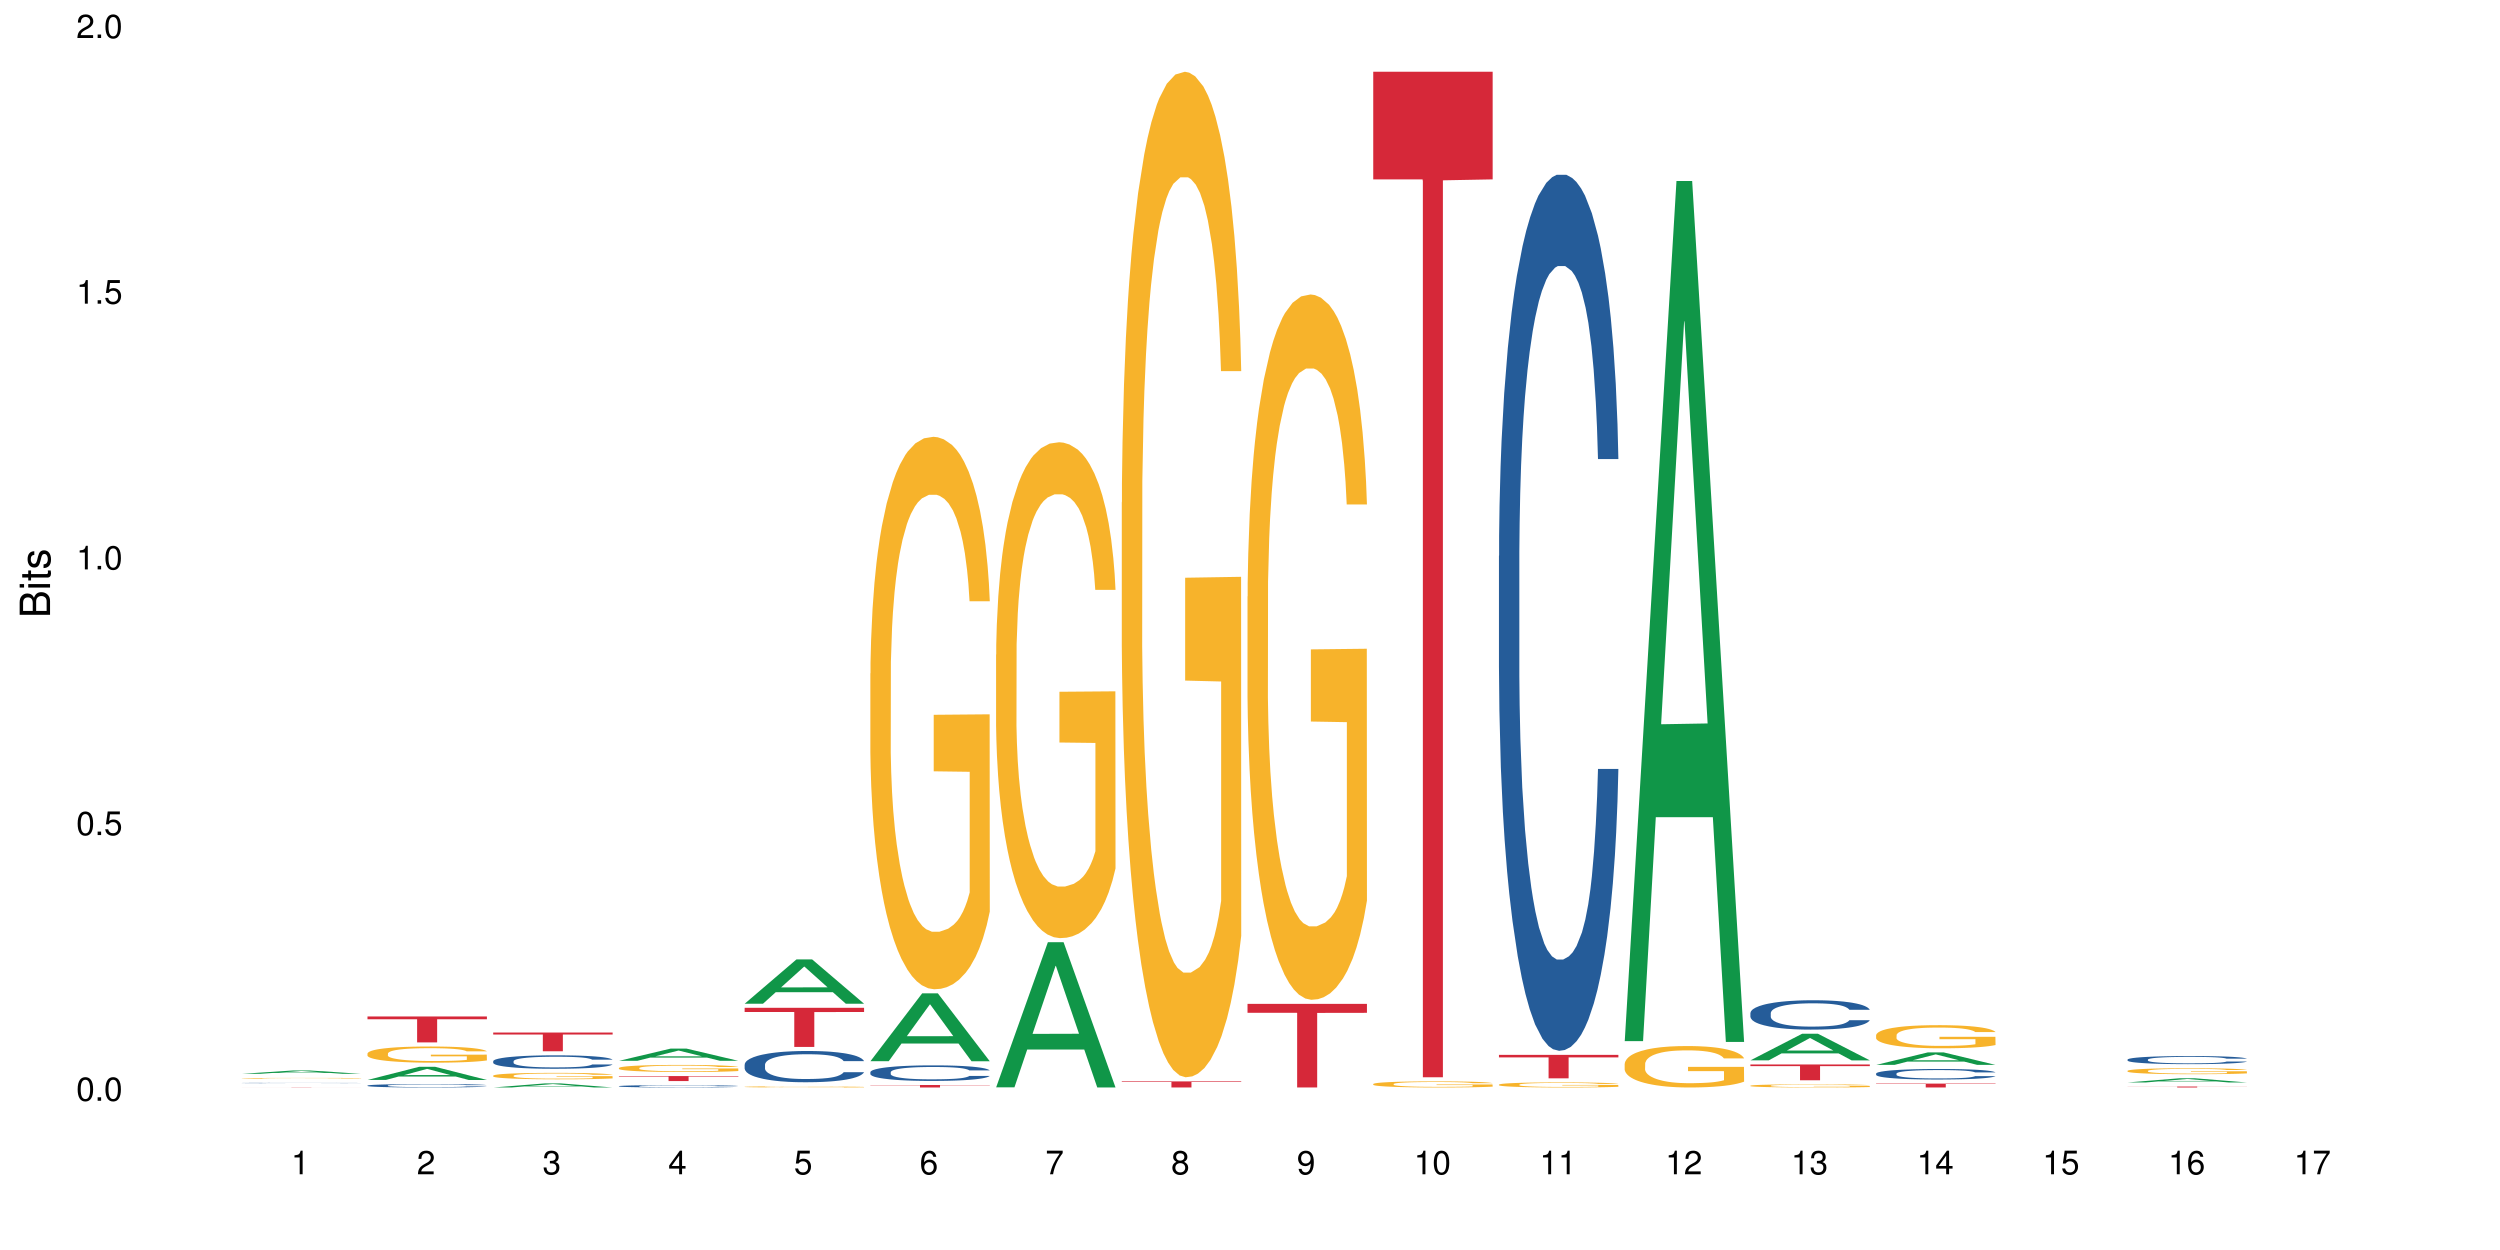 <?xml version="1.0" encoding="UTF-8"?>
<svg xmlns="http://www.w3.org/2000/svg" xmlns:xlink="http://www.w3.org/1999/xlink" width="720pt" height="360pt" viewBox="0 0 720 360" version="1.1">
<defs>
<g>
<symbol overflow="visible" id="glyph0-0">
<path style="stroke:none;" d=""/>
</symbol>
<symbol overflow="visible" id="glyph0-1">
<path style="stroke:none;" d="M 2.641 -6.797 C 2 -6.797 1.422 -6.531 1.078 -6.047 C 0.641 -5.453 0.406 -4.547 0.406 -3.297 C 0.406 -1 1.188 0.219 2.641 0.219 C 4.078 0.219 4.859 -1 4.859 -3.234 C 4.859 -4.562 4.656 -5.438 4.203 -6.047 C 3.844 -6.531 3.281 -6.797 2.641 -6.797 Z M 2.641 -6.047 C 3.547 -6.047 4 -5.125 4 -3.312 C 4 -1.375 3.562 -0.484 2.625 -0.484 C 1.734 -0.484 1.281 -1.422 1.281 -3.281 C 1.281 -5.141 1.734 -6.047 2.641 -6.047 Z M 2.641 -6.047 "/>
</symbol>
<symbol overflow="visible" id="glyph0-2">
<path style="stroke:none;" d="M 1.828 -1 L 0.828 -1 L 0.828 0 L 1.828 0 Z M 1.828 -1 "/>
</symbol>
<symbol overflow="visible" id="glyph0-3">
<path style="stroke:none;" d="M 4.562 -6.797 L 1.062 -6.797 L 0.547 -3.094 L 1.328 -3.094 C 1.719 -3.562 2.047 -3.734 2.578 -3.734 C 3.484 -3.734 4.062 -3.109 4.062 -2.094 C 4.062 -1.125 3.484 -0.531 2.578 -0.531 C 1.828 -0.531 1.375 -0.906 1.188 -1.672 L 0.328 -1.672 C 0.453 -1.109 0.547 -0.844 0.75 -0.594 C 1.125 -0.078 1.828 0.219 2.594 0.219 C 3.969 0.219 4.922 -0.781 4.922 -2.219 C 4.922 -3.562 4.031 -4.484 2.719 -4.484 C 2.25 -4.484 1.859 -4.359 1.469 -4.062 L 1.734 -5.969 L 4.562 -5.969 Z M 4.562 -6.797 "/>
</symbol>
<symbol overflow="visible" id="glyph0-4">
<path style="stroke:none;" d="M 2.484 -4.844 L 2.484 0 L 3.328 0 L 3.328 -6.797 L 2.766 -6.797 C 2.469 -5.75 2.281 -5.609 0.984 -5.453 L 0.984 -4.844 Z M 2.484 -4.844 "/>
</symbol>
<symbol overflow="visible" id="glyph0-5">
<path style="stroke:none;" d="M 4.859 -0.828 L 1.281 -0.828 C 1.359 -1.391 1.672 -1.75 2.5 -2.234 L 3.469 -2.75 C 4.406 -3.266 4.906 -3.969 4.906 -4.812 C 4.906 -5.375 4.672 -5.906 4.266 -6.266 C 3.859 -6.625 3.375 -6.797 2.719 -6.797 C 1.859 -6.797 1.219 -6.5 0.844 -5.922 C 0.609 -5.562 0.5 -5.125 0.484 -4.438 L 1.328 -4.438 C 1.359 -4.906 1.406 -5.188 1.531 -5.406 C 1.75 -5.812 2.188 -6.062 2.703 -6.062 C 3.469 -6.062 4.031 -5.516 4.031 -4.781 C 4.031 -4.25 3.719 -3.797 3.125 -3.438 L 2.234 -2.938 C 0.812 -2.141 0.406 -1.5 0.328 0 L 4.859 0 Z M 4.859 -0.828 "/>
</symbol>
<symbol overflow="visible" id="glyph0-6">
<path style="stroke:none;" d="M 2.125 -3.125 L 2.578 -3.125 C 3.516 -3.125 3.984 -2.703 3.984 -1.891 C 3.984 -1.031 3.469 -0.531 2.578 -0.531 C 1.656 -0.531 1.203 -0.984 1.156 -1.969 L 0.312 -1.969 C 0.344 -1.422 0.438 -1.078 0.609 -0.766 C 0.953 -0.109 1.625 0.219 2.547 0.219 C 3.953 0.219 4.859 -0.609 4.859 -1.906 C 4.859 -2.766 4.516 -3.25 3.703 -3.516 C 4.344 -3.766 4.656 -4.25 4.656 -4.938 C 4.656 -6.109 3.875 -6.797 2.578 -6.797 C 1.203 -6.797 0.484 -6.047 0.453 -4.609 L 1.297 -4.609 C 1.312 -5.016 1.344 -5.25 1.453 -5.453 C 1.641 -5.828 2.062 -6.062 2.594 -6.062 C 3.344 -6.062 3.797 -5.625 3.797 -4.906 C 3.797 -4.422 3.609 -4.141 3.25 -3.984 C 3.016 -3.891 2.719 -3.844 2.125 -3.844 Z M 2.125 -3.125 "/>
</symbol>
<symbol overflow="visible" id="glyph0-7">
<path style="stroke:none;" d="M 3.141 -1.625 L 3.141 0 L 3.984 0 L 3.984 -1.625 L 4.984 -1.625 L 4.984 -2.391 L 3.984 -2.391 L 3.984 -6.797 L 3.359 -6.797 L 0.266 -2.516 L 0.266 -1.625 Z M 3.141 -2.391 L 1 -2.391 L 3.141 -5.359 Z M 3.141 -2.391 "/>
</symbol>
<symbol overflow="visible" id="glyph0-8">
<path style="stroke:none;" d="M 4.781 -5.031 C 4.609 -6.141 3.891 -6.797 2.844 -6.797 C 2.094 -6.797 1.422 -6.438 1.031 -5.828 C 0.609 -5.172 0.406 -4.344 0.406 -3.094 C 0.406 -1.953 0.578 -1.234 0.984 -0.625 C 1.359 -0.078 1.953 0.219 2.703 0.219 C 3.984 0.219 4.922 -0.734 4.922 -2.078 C 4.922 -3.344 4.062 -4.234 2.844 -4.234 C 2.172 -4.234 1.641 -3.969 1.281 -3.469 C 1.281 -5.125 1.828 -6.047 2.797 -6.047 C 3.391 -6.047 3.797 -5.672 3.938 -5.031 Z M 2.734 -3.484 C 3.547 -3.484 4.062 -2.922 4.062 -2 C 4.062 -1.156 3.484 -0.531 2.703 -0.531 C 1.922 -0.531 1.328 -1.188 1.328 -2.047 C 1.328 -2.891 1.906 -3.484 2.734 -3.484 Z M 2.734 -3.484 "/>
</symbol>
<symbol overflow="visible" id="glyph0-9">
<path style="stroke:none;" d="M 4.984 -6.797 L 0.438 -6.797 L 0.438 -5.969 L 4.109 -5.969 C 2.5 -3.656 1.828 -2.234 1.328 0 L 2.219 0 C 2.594 -2.172 3.453 -4.047 4.984 -6.094 Z M 4.984 -6.797 "/>
</symbol>
<symbol overflow="visible" id="glyph0-10">
<path style="stroke:none;" d="M 3.75 -3.578 C 4.453 -4 4.688 -4.344 4.688 -4.984 C 4.688 -6.047 3.844 -6.797 2.641 -6.797 C 1.438 -6.797 0.594 -6.047 0.594 -4.984 C 0.594 -4.359 0.828 -4.016 1.516 -3.578 C 0.734 -3.203 0.359 -2.641 0.359 -1.891 C 0.359 -0.641 1.297 0.219 2.641 0.219 C 3.984 0.219 4.922 -0.641 4.922 -1.875 C 4.922 -2.641 4.531 -3.203 3.75 -3.578 Z M 2.641 -6.047 C 3.359 -6.047 3.812 -5.625 3.812 -4.969 C 3.812 -4.344 3.344 -3.922 2.641 -3.922 C 1.922 -3.922 1.453 -4.344 1.453 -4.984 C 1.453 -5.625 1.922 -6.047 2.641 -6.047 Z M 2.641 -3.203 C 3.484 -3.203 4.062 -2.672 4.062 -1.875 C 4.062 -1.062 3.484 -0.531 2.625 -0.531 C 1.797 -0.531 1.219 -1.078 1.219 -1.875 C 1.219 -2.672 1.797 -3.203 2.641 -3.203 Z M 2.641 -3.203 "/>
</symbol>
<symbol overflow="visible" id="glyph0-11">
<path style="stroke:none;" d="M 0.516 -1.547 C 0.672 -0.438 1.406 0.219 2.438 0.219 C 3.188 0.219 3.859 -0.141 4.266 -0.75 C 4.688 -1.406 4.891 -2.25 4.891 -3.484 C 4.891 -4.625 4.703 -5.359 4.312 -5.953 C 3.938 -6.5 3.344 -6.797 2.594 -6.797 C 1.297 -6.797 0.359 -5.844 0.359 -4.516 C 0.359 -3.25 1.234 -2.344 2.453 -2.344 C 3.094 -2.344 3.562 -2.578 4.016 -3.109 C 4 -1.453 3.469 -0.531 2.5 -0.531 C 1.906 -0.531 1.484 -0.906 1.359 -1.547 Z M 2.578 -6.062 C 3.375 -6.062 3.969 -5.406 3.969 -4.531 C 3.969 -3.688 3.375 -3.094 2.547 -3.094 C 1.734 -3.094 1.234 -3.672 1.234 -4.578 C 1.234 -5.438 1.797 -6.062 2.578 -6.062 Z M 2.578 -6.062 "/>
</symbol>
<symbol overflow="visible" id="glyph1-0">
<path style="stroke:none;" d=""/>
</symbol>
<symbol overflow="visible" id="glyph1-1">
<path style="stroke:none;" d="M 0 -0.953 L 0 -4.891 C 0 -5.719 -0.234 -6.344 -0.734 -6.797 C -1.188 -7.234 -1.812 -7.469 -2.5 -7.469 C -3.547 -7.469 -4.188 -7 -4.625 -5.875 C -4.984 -6.672 -5.641 -7.094 -6.531 -7.094 C -7.156 -7.094 -7.734 -6.859 -8.141 -6.391 C -8.562 -5.938 -8.75 -5.344 -8.75 -4.5 L -8.75 -0.953 Z M -4.984 -2.062 L -7.766 -2.062 L -7.766 -4.219 C -7.766 -4.844 -7.688 -5.203 -7.453 -5.5 C -7.219 -5.812 -6.859 -5.969 -6.375 -5.969 C -5.906 -5.969 -5.531 -5.812 -5.297 -5.5 C -5.062 -5.203 -4.984 -4.844 -4.984 -4.219 Z M -0.984 -2.062 L -4 -2.062 L -4 -4.781 C -4 -5.328 -3.859 -5.688 -3.578 -5.953 C -3.297 -6.219 -2.922 -6.359 -2.484 -6.359 C -2.062 -6.359 -1.688 -6.219 -1.406 -5.953 C -1.109 -5.688 -0.984 -5.328 -0.984 -4.781 Z M -0.984 -2.062 "/>
</symbol>
<symbol overflow="visible" id="glyph1-2">
<path style="stroke:none;" d="M -6.281 -1.797 L -6.281 -0.797 L 0 -0.797 L 0 -1.797 Z M -8.75 -1.797 L -8.75 -0.797 L -7.484 -0.797 L -7.484 -1.797 Z M -8.75 -1.797 "/>
</symbol>
<symbol overflow="visible" id="glyph1-3">
<path style="stroke:none;" d="M -6.281 -3.047 L -6.281 -2.016 L -8.016 -2.016 L -8.016 -1.016 L -6.281 -1.016 L -6.281 -0.172 L -5.469 -0.172 L -5.469 -1.016 L -0.719 -1.016 C -0.078 -1.016 0.281 -1.453 0.281 -2.234 C 0.281 -2.469 0.25 -2.719 0.188 -3.047 L -0.641 -3.047 C -0.609 -2.922 -0.594 -2.766 -0.594 -2.562 C -0.594 -2.141 -0.719 -2.016 -1.156 -2.016 L -5.469 -2.016 L -5.469 -3.047 Z M -6.281 -3.047 "/>
</symbol>
<symbol overflow="visible" id="glyph1-4">
<path style="stroke:none;" d="M -4.531 -5.25 C -5.766 -5.25 -6.469 -4.422 -6.469 -2.969 C -6.469 -1.516 -5.719 -0.562 -4.547 -0.562 C -3.562 -0.562 -3.094 -1.062 -2.734 -2.562 L -2.516 -3.484 C -2.344 -4.188 -2.094 -4.469 -1.625 -4.469 C -1.047 -4.469 -0.641 -3.875 -0.641 -3 C -0.641 -2.453 -0.797 -2 -1.062 -1.75 C -1.25 -1.594 -1.422 -1.531 -1.875 -1.469 L -1.875 -0.406 C -0.422 -0.453 0.281 -1.266 0.281 -2.922 C 0.281 -4.5 -0.5 -5.516 -1.719 -5.516 C -2.656 -5.516 -3.172 -4.984 -3.469 -3.734 L -3.703 -2.766 C -3.891 -1.953 -4.156 -1.609 -4.594 -1.609 C -5.172 -1.609 -5.547 -2.125 -5.547 -2.938 C -5.547 -3.75 -5.203 -4.172 -4.531 -4.203 Z M -4.531 -5.25 "/>
</symbol>
</g>
</defs>
<g id="surface49869">
<rect x="0" y="0" width="720" height="360" style="fill:rgb(100%,100%,100%);fill-opacity:1;stroke:none;"/>
<path style=" stroke:none;fill-rule:nonzero;fill:rgb(6.275%,58.824%,28.235%);fill-opacity:1;" d="M 69.629 309.262 L 69.668 309.258 L 84.551 308.285 L 89.07 308.285 L 104.027 309.262 L 98.77 309.262 L 95.023 309.004 L 78.598 309.004 L 74.922 309.262 L 69.629 309.262 L 80.176 308.898 L 93.516 308.898 L 86.863 308.441 L 86.789 308.441 L 86.719 308.445 L 80.141 308.898 L 80.176 308.898 Z M 69.629 309.262 "/>
<path style=" stroke:none;fill-rule:nonzero;fill:rgb(14.51%,36.078%,60%);fill-opacity:1;" d="M 69.629 311.898 L 69.672 311.898 L 69.797 311.895 L 70.09 311.887 L 70.383 311.887 L 71.141 311.879 L 72.188 311.871 L 73.277 311.867 L 74.074 311.867 L 74.789 311.863 L 76.426 311.859 L 77.473 311.855 L 79.992 311.855 L 80.996 311.852 L 94.422 311.852 L 96.391 311.855 L 98.152 311.859 L 98.949 311.859 L 100.207 311.863 L 101.172 311.867 L 101.844 311.867 L 102.602 311.871 L 103.27 311.879 L 103.773 311.883 L 104.027 311.887 L 98.152 311.887 L 97.859 311.883 L 97.523 311.879 L 96.266 311.871 L 95.387 311.871 L 94.586 311.867 L 93.496 311.867 L 92.531 311.863 L 82.004 311.863 L 81.121 311.867 L 80.074 311.867 L 79.359 311.871 L 78.48 311.875 L 77.852 311.875 L 77.137 311.879 L 76.719 311.883 L 76.34 311.887 L 76.004 311.887 L 75.754 311.891 L 75.586 311.895 L 75.5 311.898 L 75.5 311.918 L 75.586 311.922 L 75.797 311.926 L 76.34 311.93 L 77.137 311.938 L 78.062 311.941 L 78.941 311.945 L 79.445 311.945 L 80.117 311.949 L 81.164 311.949 L 82.676 311.953 L 91.988 311.953 L 93.539 311.949 L 94.504 311.949 L 95.344 311.945 L 95.973 311.945 L 96.391 311.941 L 97.02 311.941 L 97.523 311.938 L 97.902 311.934 L 98.152 311.93 L 104.027 311.93 L 103.773 311.934 L 103.398 311.938 L 103.02 311.941 L 102.434 311.945 L 101.762 311.945 L 100.797 311.949 L 100 311.953 L 98.949 311.957 L 97.984 311.957 L 96.938 311.961 L 95.387 311.961 L 94.379 311.965 L 82.172 311.965 L 80.031 311.961 L 78.48 311.961 L 77.266 311.957 L 76.215 311.957 L 75.039 311.953 L 73.531 311.949 L 72.609 311.945 L 71.977 311.941 L 71.266 311.938 L 70.762 311.934 L 70.176 311.93 L 69.754 311.922 L 69.629 311.914 Z M 69.629 311.898 "/>
<path style=" stroke:none;fill-rule:nonzero;fill:rgb(96.863%,70.196%,16.863%);fill-opacity:1;" d="M 69.629 310.539 L 69.672 310.539 L 69.672 310.535 L 69.84 310.523 L 70.258 310.512 L 70.805 310.5 L 71.391 310.492 L 71.77 310.484 L 72.398 310.48 L 72.941 310.473 L 74.328 310.465 L 76.09 310.457 L 77.055 310.453 L 78.145 310.449 L 79.695 310.445 L 80.41 310.441 L 82.59 310.438 L 93.121 310.438 L 94.461 310.441 L 95.512 310.445 L 96.602 310.445 L 97.945 310.449 L 99.203 310.457 L 100.207 310.461 L 101.215 310.469 L 102.055 310.477 L 102.766 310.48 L 103.398 310.492 L 103.773 310.5 L 104.027 310.508 L 98.195 310.508 L 97.859 310.5 L 97.48 310.492 L 96.852 310.484 L 95.594 310.477 L 94.422 310.473 L 93.414 310.469 L 92.156 310.465 L 90.938 310.461 L 84.48 310.461 L 83.305 310.465 L 82.465 310.465 L 81.289 310.469 L 80.578 310.473 L 80.156 310.473 L 78.898 310.48 L 78.062 310.484 L 77.598 310.492 L 77.012 310.496 L 76.594 310.504 L 76.133 310.512 L 75.879 310.52 L 75.543 310.531 L 75.5 310.574 L 75.629 310.582 L 75.879 310.59 L 76.215 310.598 L 77.223 310.613 L 78.102 310.621 L 78.859 310.625 L 79.445 310.629 L 80.578 310.637 L 81.039 310.637 L 82.129 310.641 L 83.262 310.645 L 84.645 310.648 L 93.625 310.648 L 94.715 310.645 L 95.426 310.645 L 96.309 310.641 L 96.938 310.641 L 97.523 310.637 L 98.238 310.633 L 98.238 310.582 L 87.875 310.582 L 87.875 310.555 L 103.984 310.555 L 104.027 310.641 L 103.145 310.648 L 102.055 310.652 L 101.004 310.656 L 99.914 310.66 L 98.363 310.664 L 97.105 310.668 L 95.176 310.672 L 93.414 310.672 L 91.566 310.676 L 86.281 310.676 L 84.438 310.672 L 82.969 310.672 L 81.625 310.668 L 80.285 310.668 L 78.605 310.66 L 77.516 310.656 L 75.25 310.648 L 74.242 310.641 L 73.574 310.637 L 72.902 310.633 L 72.188 310.625 L 71.516 310.617 L 71.012 310.613 L 70.551 310.605 L 70.215 310.598 L 69.883 310.586 L 69.715 310.578 L 69.629 310.57 Z M 69.629 310.539 "/>
<path style=" stroke:none;fill-rule:nonzero;fill:rgb(83.922%,15.686%,22.353%);fill-opacity:1;" d="M 69.629 313.141 L 104.027 313.141 L 104.027 313.148 L 89.691 313.148 L 89.691 313.195 L 83.922 313.195 L 83.922 313.148 L 69.629 313.148 Z M 69.629 313.141 "/>
<path style=" stroke:none;fill-rule:nonzero;fill:rgb(6.275%,58.824%,28.235%);fill-opacity:1;" d="M 105.836 311.027 L 105.871 311.027 L 120.758 307.23 L 125.277 307.23 L 140.234 311.031 L 134.977 311.031 L 131.23 310.039 L 114.805 310.039 L 111.129 311.027 L 105.836 311.027 L 116.383 309.629 L 129.723 309.625 L 123.07 307.852 L 122.996 307.852 L 122.926 307.859 L 116.348 309.625 L 116.383 309.629 Z M 105.836 311.027 "/>
<path style=" stroke:none;fill-rule:nonzero;fill:rgb(14.51%,36.078%,60%);fill-opacity:1;" d="M 105.836 312.637 L 105.879 312.637 L 105.879 312.613 L 106.004 312.582 L 106.297 312.539 L 106.59 312.508 L 107.348 312.453 L 108.395 312.402 L 109.484 312.363 L 110.281 312.34 L 110.996 312.32 L 112.633 312.289 L 113.68 312.27 L 114.812 312.254 L 116.195 312.238 L 117.203 312.23 L 119.469 312.215 L 121.148 312.211 L 122.449 312.207 L 125.258 312.207 L 126.938 312.211 L 128.152 312.215 L 129.496 312.223 L 130.629 312.23 L 132.598 312.25 L 134.359 312.277 L 135.156 312.289 L 136.414 312.32 L 137.379 312.348 L 138.051 312.371 L 138.809 312.402 L 139.477 312.441 L 139.98 312.488 L 140.234 312.527 L 134.359 312.527 L 134.066 312.492 L 133.73 312.465 L 133.102 312.426 L 132.473 312.402 L 131.59 312.375 L 130.793 312.359 L 129.703 312.34 L 128.738 312.328 L 127.734 312.32 L 126.77 312.316 L 124.922 312.309 L 122.781 312.309 L 121.984 312.312 L 120.352 312.32 L 119.469 312.324 L 118.211 312.34 L 117.328 312.352 L 116.281 312.367 L 115.566 312.383 L 114.688 312.406 L 114.059 312.43 L 113.344 312.457 L 112.926 312.48 L 112.547 312.504 L 112.211 312.535 L 111.961 312.566 L 111.793 312.602 L 111.707 312.633 L 111.707 312.773 L 111.793 312.805 L 112.004 312.844 L 112.547 312.898 L 113.344 312.945 L 114.27 312.984 L 115.148 313.012 L 116.324 313.039 L 117.371 313.059 L 118.883 313.074 L 119.762 313.082 L 121.105 313.09 L 122.488 313.094 L 124.336 313.094 L 125.973 313.09 L 127.062 313.086 L 128.195 313.078 L 129.746 313.062 L 130.711 313.047 L 131.551 313.031 L 132.18 313.012 L 132.598 313 L 133.227 312.973 L 133.73 312.941 L 134.109 312.91 L 134.359 312.879 L 140.234 312.879 L 139.98 312.914 L 139.605 312.949 L 139.227 312.977 L 138.641 313.008 L 137.969 313.035 L 137.004 313.066 L 136.207 313.086 L 135.156 313.109 L 134.191 313.129 L 133.145 313.141 L 131.59 313.16 L 130.586 313.168 L 129.496 313.18 L 128.195 313.184 L 126.559 313.191 L 124.797 313.195 L 121.398 313.195 L 120.098 313.191 L 118.379 313.184 L 116.238 313.164 L 114.688 313.148 L 113.469 313.133 L 112.422 313.113 L 111.246 313.09 L 109.738 313.051 L 108.816 313.02 L 108.184 312.992 L 107.473 312.957 L 106.969 312.926 L 106.383 312.875 L 105.961 312.812 L 105.836 312.762 Z M 105.836 312.637 "/>
<path style=" stroke:none;fill-rule:nonzero;fill:rgb(96.863%,70.196%,16.863%);fill-opacity:1;" d="M 105.836 303.391 L 105.879 303.387 L 105.879 303.301 L 106.047 303.109 L 106.465 302.844 L 107.012 302.629 L 107.598 302.457 L 107.977 302.367 L 108.605 302.238 L 109.148 302.145 L 110.535 301.953 L 112.297 301.777 L 113.262 301.699 L 114.352 301.625 L 115.902 301.547 L 116.617 301.516 L 118.797 301.449 L 121.273 301.406 L 124 301.391 L 125.258 301.395 L 126.977 301.414 L 129.328 301.461 L 130.668 301.504 L 131.719 301.547 L 132.809 301.602 L 134.152 301.688 L 135.41 301.789 L 136.414 301.891 L 137.422 302.02 L 138.262 302.156 L 138.973 302.305 L 139.605 302.484 L 139.98 302.633 L 140.234 302.781 L 134.402 302.781 L 134.066 302.633 L 133.688 302.516 L 133.059 302.375 L 132.43 302.273 L 131.801 302.191 L 130.629 302.082 L 129.621 302.016 L 128.363 301.953 L 127.145 301.918 L 125.762 301.891 L 124.922 301.883 L 122.699 301.883 L 120.688 301.91 L 119.512 301.945 L 118.672 301.98 L 117.496 302.043 L 116.785 302.094 L 116.363 302.129 L 115.105 302.262 L 114.27 302.379 L 113.805 302.461 L 113.219 302.59 L 112.801 302.703 L 112.34 302.875 L 112.086 303.004 L 111.75 303.293 L 111.707 304.059 L 111.836 304.223 L 112.086 304.395 L 112.422 304.551 L 112.926 304.711 L 113.43 304.836 L 114.309 305 L 115.066 305.113 L 115.652 305.184 L 116.785 305.301 L 117.246 305.336 L 118.336 305.414 L 119.469 305.473 L 120.852 305.523 L 121.902 305.551 L 123.578 305.57 L 125.719 305.57 L 128.234 305.547 L 129.828 305.512 L 130.922 305.477 L 131.633 305.449 L 132.516 305.402 L 133.145 305.359 L 133.73 305.312 L 134.445 305.238 L 134.445 304.223 L 124.082 304.219 L 124.082 303.738 L 140.191 303.734 L 140.234 305.402 L 139.352 305.516 L 138.262 305.629 L 137.211 305.711 L 136.121 305.785 L 134.57 305.867 L 133.312 305.918 L 131.383 305.977 L 129.621 306.016 L 127.773 306.039 L 126.137 306.055 L 124.211 306.059 L 122.488 306.051 L 120.645 306.023 L 119.176 305.988 L 117.832 305.945 L 116.492 305.891 L 114.812 305.801 L 113.723 305.73 L 112.59 305.641 L 111.457 305.535 L 110.449 305.418 L 109.781 305.328 L 109.109 305.227 L 108.395 305.098 L 107.723 304.953 L 107.219 304.82 L 106.758 304.672 L 106.422 304.531 L 106.09 304.34 L 105.922 304.188 L 105.836 304.055 Z M 105.836 303.391 "/>
<path style=" stroke:none;fill-rule:nonzero;fill:rgb(83.922%,15.686%,22.353%);fill-opacity:1;" d="M 105.836 292.738 L 140.234 292.738 L 140.234 293.539 L 125.898 293.547 L 125.898 300.219 L 120.129 300.219 L 120.129 293.555 L 120.047 293.539 L 105.836 293.539 Z M 105.836 292.738 "/>
<path style=" stroke:none;fill-rule:nonzero;fill:rgb(6.275%,58.824%,28.235%);fill-opacity:1;" d="M 142.043 313.195 L 142.078 313.195 L 156.965 312.016 L 161.484 312.016 L 176.441 313.195 L 171.184 313.195 L 167.438 312.887 L 151.012 312.887 L 147.336 313.195 L 142.043 313.195 L 152.59 312.762 L 165.93 312.758 L 159.277 312.207 L 159.203 312.207 L 159.133 312.211 L 152.555 312.758 L 152.59 312.762 Z M 142.043 313.195 "/>
<path style=" stroke:none;fill-rule:nonzero;fill:rgb(14.51%,36.078%,60%);fill-opacity:1;" d="M 142.043 305.621 L 142.086 305.617 L 142.086 305.531 L 142.211 305.398 L 142.504 305.227 L 142.797 305.109 L 143.555 304.902 L 144.602 304.699 L 145.691 304.543 L 146.488 304.453 L 147.203 304.383 L 148.84 304.25 L 149.887 304.184 L 151.02 304.121 L 152.402 304.062 L 153.41 304.027 L 155.676 303.969 L 157.355 303.945 L 158.652 303.934 L 161.465 303.934 L 163.145 303.949 L 164.359 303.969 L 165.703 303.996 L 166.832 304.027 L 168.805 304.105 L 170.566 304.203 L 171.363 304.262 L 172.621 304.371 L 173.586 304.477 L 174.258 304.57 L 175.012 304.699 L 175.684 304.859 L 176.188 305.039 L 176.441 305.191 L 170.566 305.191 L 170.273 305.051 L 169.938 304.941 L 169.309 304.797 L 168.68 304.691 L 167.797 304.59 L 167 304.523 L 165.91 304.457 L 164.945 304.414 L 163.941 304.383 L 162.977 304.359 L 161.129 304.34 L 158.988 304.34 L 158.191 304.348 L 156.559 304.375 L 155.676 304.398 L 154.418 304.449 L 153.535 304.496 L 152.488 304.566 L 151.773 304.625 L 150.895 304.719 L 150.266 304.801 L 149.551 304.914 L 149.133 305.004 L 148.754 305.105 L 148.418 305.219 L 148.168 305.344 L 148 305.477 L 147.914 305.602 L 147.914 306.152 L 148 306.281 L 148.211 306.43 L 148.754 306.645 L 149.551 306.832 L 150.473 306.98 L 151.355 307.086 L 151.859 307.137 L 152.531 307.195 L 153.578 307.266 L 155.09 307.336 L 155.969 307.363 L 157.312 307.391 L 158.695 307.406 L 160.543 307.406 L 162.18 307.391 L 163.27 307.375 L 164.402 307.344 L 165.953 307.285 L 166.918 307.23 L 167.758 307.16 L 168.387 307.094 L 168.805 307.039 L 169.434 306.93 L 169.938 306.809 L 170.316 306.684 L 170.566 306.562 L 176.441 306.562 L 176.188 306.703 L 175.812 306.844 L 175.434 306.945 L 174.848 307.07 L 174.176 307.18 L 173.211 307.305 L 172.414 307.383 L 171.363 307.473 L 170.398 307.539 L 169.352 307.602 L 167.797 307.672 L 166.793 307.707 L 165.703 307.738 L 164.402 307.766 L 162.766 307.793 L 161.004 307.805 L 159.367 307.809 L 157.605 307.801 L 156.305 307.789 L 154.586 307.758 L 152.445 307.691 L 150.895 307.625 L 149.676 307.559 L 148.629 307.488 L 147.453 307.391 L 145.945 307.234 L 145.02 307.117 L 144.391 307.016 L 143.68 306.879 L 143.176 306.754 L 142.59 306.555 L 142.168 306.305 L 142.043 306.109 Z M 142.043 305.621 "/>
<path style=" stroke:none;fill-rule:nonzero;fill:rgb(96.863%,70.196%,16.863%);fill-opacity:1;" d="M 142.043 309.777 L 142.086 309.777 L 142.086 309.742 L 142.254 309.668 L 142.672 309.562 L 143.219 309.477 L 143.805 309.406 L 144.184 309.371 L 144.812 309.32 L 145.355 309.285 L 146.742 309.207 L 148.504 309.137 L 149.469 309.105 L 150.559 309.078 L 152.109 309.047 L 152.824 309.035 L 155.004 309.008 L 157.48 308.988 L 160.207 308.984 L 161.465 308.984 L 163.184 308.992 L 165.535 309.012 L 166.875 309.027 L 167.926 309.047 L 169.016 309.066 L 170.359 309.102 L 171.617 309.141 L 172.621 309.184 L 173.629 309.234 L 174.469 309.289 L 175.18 309.348 L 175.812 309.418 L 176.188 309.477 L 176.441 309.535 L 170.609 309.535 L 170.273 309.477 L 169.895 309.434 L 169.266 309.375 L 168.637 309.336 L 168.008 309.305 L 166.832 309.258 L 165.828 309.23 L 164.57 309.207 L 163.352 309.191 L 161.969 309.184 L 161.129 309.18 L 158.906 309.18 L 156.891 309.191 L 155.719 309.203 L 154.879 309.219 L 153.703 309.242 L 152.992 309.266 L 152.57 309.277 L 151.312 309.328 L 150.473 309.379 L 150.012 309.41 L 149.426 309.461 L 149.008 309.508 L 148.547 309.574 L 148.293 309.625 L 147.957 309.738 L 147.914 310.043 L 148.043 310.109 L 148.293 310.18 L 148.629 310.238 L 149.133 310.305 L 149.637 310.352 L 150.516 310.418 L 151.273 310.465 L 151.859 310.492 L 152.992 310.539 L 153.453 310.555 L 154.543 310.582 L 155.676 310.605 L 157.059 310.629 L 158.109 310.637 L 159.785 310.645 L 161.926 310.645 L 164.441 310.637 L 166.035 310.621 L 167.129 310.609 L 167.84 310.598 L 168.723 310.578 L 169.352 310.562 L 169.938 310.543 L 170.652 310.516 L 170.652 310.109 L 160.289 310.109 L 160.289 309.918 L 176.398 309.918 L 176.441 310.578 L 175.559 310.625 L 174.469 310.668 L 173.418 310.703 L 172.328 310.73 L 170.777 310.762 L 169.52 310.785 L 167.59 310.809 L 165.828 310.824 L 163.98 310.832 L 162.344 310.836 L 160.418 310.84 L 158.695 310.836 L 156.852 310.824 L 155.383 310.812 L 154.039 310.797 L 152.699 310.773 L 151.02 310.738 L 149.93 310.707 L 148.797 310.672 L 147.664 310.633 L 146.656 310.586 L 145.984 310.551 L 145.316 310.508 L 144.602 310.457 L 143.93 310.402 L 143.426 310.348 L 142.965 310.289 L 142.629 310.234 L 142.293 310.156 L 142.129 310.098 L 142.043 310.043 Z M 142.043 309.777 "/>
<path style=" stroke:none;fill-rule:nonzero;fill:rgb(83.922%,15.686%,22.353%);fill-opacity:1;" d="M 142.043 297.371 L 176.441 297.371 L 176.441 297.949 L 162.105 297.953 L 162.105 302.762 L 156.336 302.762 L 156.336 297.957 L 156.254 297.949 L 142.043 297.949 Z M 142.043 297.371 "/>
<path style=" stroke:none;fill-rule:nonzero;fill:rgb(6.275%,58.824%,28.235%);fill-opacity:1;" d="M 178.25 305.516 L 178.285 305.516 L 193.172 301.992 L 197.691 301.992 L 212.648 305.52 L 207.391 305.52 L 203.645 304.598 L 187.219 304.598 L 183.543 305.516 L 178.25 305.516 L 188.797 304.219 L 202.137 304.215 L 195.484 302.566 L 195.41 302.566 L 195.34 302.574 L 188.762 304.215 L 188.797 304.219 Z M 178.25 305.516 "/>
<path style=" stroke:none;fill-rule:nonzero;fill:rgb(14.51%,36.078%,60%);fill-opacity:1;" d="M 178.25 312.809 L 178.293 312.809 L 178.293 312.797 L 178.418 312.77 L 178.711 312.742 L 179.004 312.723 L 179.762 312.684 L 180.809 312.648 L 181.898 312.621 L 182.695 312.605 L 183.41 312.594 L 185.047 312.57 L 186.094 312.559 L 187.227 312.547 L 188.609 312.535 L 189.617 312.531 L 191.883 312.52 L 193.562 312.516 L 199.348 312.516 L 200.566 312.52 L 201.91 312.523 L 203.039 312.531 L 205.012 312.543 L 206.773 312.562 L 207.57 312.57 L 208.828 312.59 L 209.793 312.609 L 210.465 312.625 L 211.219 312.648 L 211.891 312.676 L 212.395 312.707 L 212.648 312.734 L 206.773 312.734 L 206.48 312.711 L 206.145 312.691 L 205.516 312.664 L 204.887 312.648 L 204.004 312.629 L 203.207 312.617 L 202.117 312.605 L 201.152 312.598 L 200.148 312.594 L 199.184 312.59 L 197.336 312.586 L 194.398 312.586 L 192.766 312.59 L 191.883 312.594 L 190.625 312.605 L 189.742 312.613 L 188.695 312.625 L 187.98 312.637 L 187.102 312.652 L 186.473 312.664 L 185.758 312.688 L 185.34 312.703 L 184.961 312.719 L 184.625 312.738 L 184.375 312.762 L 184.207 312.785 L 184.121 312.809 L 184.121 312.902 L 184.207 312.926 L 184.418 312.953 L 184.961 312.992 L 185.758 313.023 L 186.68 313.051 L 187.562 313.07 L 188.066 313.078 L 188.738 313.086 L 189.785 313.102 L 191.297 313.113 L 192.176 313.117 L 193.52 313.121 L 194.902 313.125 L 196.75 313.125 L 198.387 313.121 L 199.477 313.121 L 200.609 313.113 L 202.16 313.105 L 203.125 313.094 L 203.965 313.082 L 204.594 313.07 L 205.012 313.059 L 205.641 313.039 L 206.145 313.02 L 206.523 312.996 L 206.773 312.977 L 212.648 312.977 L 212.395 313 L 212.016 313.027 L 211.641 313.043 L 211.055 313.066 L 210.383 313.086 L 209.418 313.105 L 208.621 313.121 L 207.57 313.137 L 206.605 313.148 L 205.559 313.16 L 204.004 313.172 L 203 313.18 L 201.91 313.184 L 200.609 313.188 L 198.973 313.191 L 197.211 313.195 L 193.812 313.195 L 192.512 313.191 L 190.793 313.188 L 188.652 313.176 L 187.102 313.164 L 185.883 313.152 L 184.836 313.141 L 183.66 313.121 L 182.152 313.094 L 181.227 313.074 L 180.598 313.055 L 179.887 313.031 L 179.383 313.012 L 178.797 312.977 L 178.375 312.93 L 178.25 312.898 Z M 178.25 312.809 "/>
<path style=" stroke:none;fill-rule:nonzero;fill:rgb(96.863%,70.196%,16.863%);fill-opacity:1;" d="M 178.25 307.57 L 178.293 307.57 L 178.293 307.531 L 178.461 307.449 L 178.879 307.332 L 179.426 307.238 L 180.012 307.164 L 180.391 307.121 L 181.02 307.066 L 181.562 307.027 L 182.949 306.941 L 184.711 306.863 L 185.676 306.828 L 186.766 306.797 L 188.316 306.762 L 189.031 306.75 L 191.211 306.719 L 193.688 306.699 L 196.414 306.695 L 197.672 306.699 L 199.391 306.703 L 201.742 306.727 L 203.082 306.742 L 204.133 306.762 L 205.223 306.785 L 206.562 306.824 L 207.824 306.867 L 208.828 306.914 L 209.836 306.969 L 210.676 307.031 L 211.387 307.094 L 212.016 307.172 L 212.395 307.238 L 212.648 307.305 L 206.816 307.305 L 206.48 307.238 L 206.102 307.188 L 205.473 307.125 L 204.844 307.082 L 204.215 307.047 L 203.039 306.996 L 202.035 306.969 L 200.777 306.941 L 199.559 306.926 L 198.176 306.914 L 197.336 306.91 L 195.113 306.91 L 193.098 306.922 L 191.926 306.938 L 191.086 306.953 L 189.91 306.98 L 189.199 307.004 L 188.777 307.02 L 187.52 307.078 L 186.68 307.129 L 186.219 307.164 L 185.633 307.219 L 185.215 307.27 L 184.754 307.344 L 184.5 307.402 L 184.164 307.527 L 184.121 307.863 L 184.25 307.934 L 184.5 308.012 L 184.836 308.078 L 185.34 308.148 L 185.844 308.203 L 186.723 308.277 L 187.48 308.324 L 188.066 308.355 L 189.199 308.406 L 189.66 308.426 L 190.75 308.457 L 191.883 308.484 L 193.266 308.508 L 194.316 308.516 L 195.992 308.527 L 198.133 308.527 L 200.648 308.516 L 202.242 308.5 L 203.336 308.484 L 204.047 308.473 L 204.93 308.453 L 205.559 308.434 L 206.145 308.414 L 206.859 308.383 L 206.859 307.934 L 196.496 307.934 L 196.496 307.723 L 212.605 307.723 L 212.648 308.453 L 211.766 308.504 L 210.676 308.551 L 209.625 308.59 L 208.535 308.621 L 206.984 308.656 L 205.727 308.676 L 203.797 308.703 L 202.035 308.719 L 200.188 308.73 L 198.551 308.738 L 196.621 308.738 L 194.902 308.734 L 193.059 308.723 L 191.59 308.711 L 190.246 308.691 L 188.906 308.668 L 187.227 308.629 L 186.137 308.594 L 185.004 308.555 L 183.871 308.508 L 182.863 308.461 L 182.191 308.422 L 181.523 308.375 L 180.809 308.32 L 180.137 308.258 L 179.633 308.199 L 179.172 308.133 L 178.836 308.07 L 178.5 307.988 L 178.336 307.922 L 178.25 307.863 Z M 178.25 307.57 "/>
<path style=" stroke:none;fill-rule:nonzero;fill:rgb(83.922%,15.686%,22.353%);fill-opacity:1;" d="M 178.25 309.914 L 212.648 309.914 L 212.648 310.066 L 198.312 310.066 L 198.312 311.34 L 192.543 311.34 L 192.543 310.07 L 192.461 310.066 L 178.25 310.066 Z M 178.25 309.914 "/>
<path style=" stroke:none;fill-rule:nonzero;fill:rgb(6.275%,58.824%,28.235%);fill-opacity:1;" d="M 214.457 289.066 L 214.492 289.055 L 229.379 276.312 L 233.898 276.312 L 248.855 289.078 L 243.598 289.078 L 239.852 285.746 L 223.422 285.746 L 219.75 289.066 L 214.457 289.066 L 225.004 284.367 L 238.344 284.355 L 231.691 278.398 L 231.617 278.387 L 231.547 278.422 L 224.969 284.355 L 225.004 284.367 Z M 214.457 289.066 "/>
<path style=" stroke:none;fill-rule:nonzero;fill:rgb(14.51%,36.078%,60%);fill-opacity:1;" d="M 214.457 306.605 L 214.5 306.598 L 214.5 306.398 L 214.625 306.086 L 214.918 305.691 L 215.211 305.422 L 215.969 304.934 L 217.016 304.465 L 218.105 304.105 L 218.902 303.891 L 219.617 303.727 L 221.254 303.422 L 222.301 303.266 L 223.434 303.125 L 224.816 302.984 L 225.824 302.902 L 228.09 302.773 L 229.77 302.715 L 231.066 302.691 L 233.879 302.691 L 235.555 302.723 L 236.773 302.762 L 238.117 302.828 L 239.246 302.902 L 241.219 303.086 L 242.98 303.316 L 243.777 303.445 L 245.035 303.703 L 246 303.949 L 246.672 304.16 L 247.426 304.465 L 248.098 304.836 L 248.602 305.258 L 248.855 305.609 L 242.98 305.609 L 242.688 305.281 L 242.352 305.027 L 241.723 304.688 L 241.094 304.449 L 240.211 304.211 L 239.414 304.055 L 238.324 303.898 L 237.359 303.801 L 236.352 303.727 L 235.391 303.676 L 233.543 303.629 L 231.402 303.629 L 230.605 303.645 L 228.973 303.711 L 228.09 303.766 L 226.832 303.883 L 225.949 303.988 L 224.902 304.152 L 224.188 304.293 L 223.309 304.508 L 222.68 304.695 L 221.965 304.969 L 221.547 305.172 L 221.168 305.402 L 220.832 305.676 L 220.582 305.965 L 220.414 306.27 L 220.328 306.562 L 220.328 307.84 L 220.414 308.137 L 220.625 308.48 L 221.168 308.98 L 221.965 309.418 L 222.887 309.766 L 223.77 310.012 L 224.273 310.125 L 224.945 310.258 L 225.992 310.422 L 227.504 310.586 L 228.383 310.652 L 229.727 310.719 L 231.109 310.75 L 232.957 310.75 L 234.59 310.719 L 235.684 310.676 L 236.816 310.609 L 238.367 310.473 L 239.332 310.34 L 240.172 310.184 L 240.801 310.027 L 241.219 309.895 L 241.848 309.641 L 242.352 309.359 L 242.73 309.074 L 242.98 308.793 L 248.855 308.793 L 248.602 309.121 L 248.223 309.441 L 247.848 309.68 L 247.258 309.969 L 246.59 310.223 L 245.625 310.512 L 244.828 310.703 L 243.777 310.906 L 242.812 311.062 L 241.766 311.203 L 240.211 311.367 L 239.207 311.449 L 238.117 311.523 L 236.816 311.59 L 235.18 311.648 L 233.418 311.68 L 231.781 311.688 L 230.02 311.672 L 228.719 311.641 L 227 311.566 L 224.859 311.418 L 223.309 311.262 L 222.09 311.105 L 221.043 310.941 L 219.867 310.719 L 218.359 310.355 L 217.434 310.078 L 216.805 309.848 L 216.094 309.523 L 215.59 309.238 L 215.004 308.777 L 214.582 308.191 L 214.457 307.738 Z M 214.457 306.605 "/>
<path style=" stroke:none;fill-rule:nonzero;fill:rgb(96.863%,70.196%,16.863%);fill-opacity:1;" d="M 214.457 313.004 L 214.5 313.004 L 214.5 313 L 214.668 312.984 L 215.086 312.969 L 215.633 312.953 L 216.219 312.938 L 216.598 312.934 L 217.227 312.922 L 217.77 312.918 L 219.156 312.902 L 220.918 312.891 L 221.883 312.887 L 222.973 312.879 L 224.523 312.875 L 225.238 312.871 L 227.418 312.867 L 229.895 312.863 L 235.598 312.863 L 237.949 312.867 L 239.289 312.871 L 240.34 312.875 L 241.43 312.879 L 242.77 312.883 L 244.031 312.891 L 245.035 312.898 L 246.043 312.906 L 246.883 312.918 L 247.594 312.93 L 248.223 312.941 L 248.602 312.953 L 248.855 312.961 L 243.023 312.961 L 242.688 312.953 L 242.309 312.945 L 241.68 312.934 L 241.051 312.926 L 240.422 312.922 L 239.246 312.914 L 238.242 312.906 L 236.984 312.902 L 235.766 312.902 L 234.383 312.898 L 231.32 312.898 L 229.305 312.902 L 228.133 312.902 L 227.293 312.906 L 226.117 312.91 L 225.406 312.914 L 224.984 312.914 L 223.727 312.926 L 222.887 312.934 L 222.426 312.941 L 221.84 312.949 L 221.422 312.957 L 220.957 312.969 L 220.707 312.977 L 220.371 313 L 220.328 313.055 L 220.457 313.066 L 220.707 313.078 L 221.043 313.09 L 221.547 313.102 L 222.051 313.109 L 222.93 313.121 L 223.684 313.129 L 224.273 313.133 L 225.406 313.141 L 225.867 313.145 L 226.957 313.148 L 228.09 313.152 L 229.473 313.156 L 230.523 313.16 L 236.855 313.16 L 238.449 313.156 L 239.543 313.156 L 240.254 313.152 L 241.137 313.148 L 241.766 313.145 L 242.352 313.145 L 243.066 313.137 L 243.066 313.066 L 232.703 313.066 L 232.703 313.031 L 248.812 313.031 L 248.855 313.148 L 247.973 313.156 L 246.883 313.164 L 245.832 313.172 L 244.742 313.176 L 243.191 313.184 L 241.934 313.188 L 240.004 313.191 L 238.242 313.191 L 236.395 313.195 L 229.266 313.195 L 227.797 313.191 L 226.453 313.188 L 225.113 313.184 L 223.434 313.176 L 222.344 313.172 L 221.211 313.168 L 220.078 313.16 L 219.07 313.148 L 218.398 313.145 L 217.73 313.137 L 217.016 313.129 L 216.344 313.117 L 215.84 313.109 L 215.379 313.098 L 214.707 313.074 L 214.539 313.062 L 214.457 313.055 Z M 214.457 313.004 "/>
<path style=" stroke:none;fill-rule:nonzero;fill:rgb(83.922%,15.686%,22.353%);fill-opacity:1;" d="M 214.457 290.254 L 248.855 290.254 L 248.855 291.461 L 234.52 291.469 L 234.52 301.516 L 228.75 301.516 L 228.75 291.48 L 228.668 291.461 L 214.457 291.461 Z M 214.457 290.254 "/>
<path style=" stroke:none;fill-rule:nonzero;fill:rgb(6.275%,58.824%,28.235%);fill-opacity:1;" d="M 250.664 305.633 L 250.699 305.617 L 265.582 286.086 L 270.105 286.086 L 285.062 305.652 L 279.805 305.652 L 276.059 300.547 L 259.629 300.547 L 255.957 305.633 L 250.664 305.633 L 261.211 298.434 L 274.551 298.414 L 267.898 289.281 L 267.824 289.262 L 267.754 289.32 L 261.176 298.414 L 261.211 298.434 Z M 250.664 305.633 "/>
<path style=" stroke:none;fill-rule:nonzero;fill:rgb(14.51%,36.078%,60%);fill-opacity:1;" d="M 250.664 308.777 L 250.707 308.773 L 250.707 308.676 L 250.832 308.52 L 251.125 308.324 L 251.418 308.188 L 252.176 307.945 L 253.223 307.711 L 254.312 307.531 L 255.109 307.426 L 255.824 307.344 L 257.461 307.191 L 258.508 307.113 L 259.641 307.043 L 261.023 306.977 L 262.031 306.934 L 264.297 306.867 L 265.977 306.84 L 267.273 306.828 L 270.086 306.828 L 271.762 306.844 L 272.98 306.863 L 274.32 306.898 L 275.453 306.934 L 277.426 307.023 L 279.188 307.141 L 279.984 307.203 L 281.242 307.332 L 282.207 307.453 L 282.879 307.562 L 283.633 307.711 L 284.305 307.898 L 284.809 308.105 L 285.062 308.281 L 279.188 308.281 L 278.895 308.117 L 278.559 307.992 L 277.93 307.824 L 277.301 307.703 L 276.418 307.586 L 275.621 307.508 L 274.531 307.43 L 273.566 307.383 L 272.559 307.344 L 271.594 307.32 L 269.75 307.293 L 267.609 307.293 L 266.812 307.305 L 265.18 307.336 L 264.297 307.363 L 263.039 307.422 L 262.156 307.477 L 261.109 307.559 L 260.395 307.625 L 259.516 307.734 L 258.887 307.828 L 258.172 307.961 L 257.754 308.066 L 257.375 308.18 L 257.039 308.316 L 256.789 308.457 L 256.621 308.609 L 256.535 308.758 L 256.535 309.395 L 256.621 309.539 L 256.832 309.711 L 257.375 309.961 L 258.172 310.18 L 259.094 310.352 L 259.977 310.473 L 260.48 310.531 L 261.152 310.598 L 262.199 310.68 L 263.711 310.762 L 264.59 310.793 L 265.934 310.828 L 267.316 310.844 L 269.164 310.844 L 270.797 310.828 L 271.891 310.805 L 273.023 310.773 L 274.574 310.703 L 275.539 310.637 L 276.379 310.559 L 277.008 310.484 L 277.426 310.418 L 278.055 310.289 L 278.559 310.152 L 278.938 310.008 L 279.188 309.867 L 285.062 309.867 L 284.809 310.031 L 284.43 310.191 L 284.055 310.309 L 283.465 310.453 L 282.797 310.582 L 281.832 310.723 L 281.035 310.82 L 279.984 310.922 L 279.02 311 L 277.973 311.07 L 276.418 311.148 L 275.414 311.191 L 274.32 311.227 L 273.023 311.262 L 271.387 311.289 L 269.625 311.305 L 267.988 311.309 L 266.227 311.301 L 264.926 311.285 L 263.207 311.25 L 261.066 311.176 L 259.516 311.098 L 258.297 311.02 L 257.25 310.938 L 256.074 310.828 L 254.566 310.645 L 253.641 310.508 L 253.012 310.391 L 252.301 310.234 L 251.797 310.09 L 251.211 309.859 L 250.789 309.57 L 250.664 309.344 Z M 250.664 308.777 "/>
<path style=" stroke:none;fill-rule:nonzero;fill:rgb(96.863%,70.196%,16.863%);fill-opacity:1;" d="M 250.664 193.945 L 250.707 193.801 L 250.707 190.895 L 250.875 184.355 L 251.293 175.348 L 251.84 167.938 L 252.426 162.125 L 252.805 159.074 L 253.434 154.715 L 253.977 151.516 L 255.363 144.977 L 257.125 138.875 L 258.09 136.262 L 259.18 133.789 L 260.73 131.027 L 261.445 130.012 L 263.625 127.688 L 266.102 126.234 L 268.828 125.797 L 270.086 125.941 L 271.805 126.523 L 274.156 128.121 L 275.496 129.574 L 276.547 131.027 L 277.637 132.918 L 278.977 135.824 L 280.238 139.312 L 281.242 142.801 L 282.25 147.156 L 283.09 151.809 L 283.801 156.895 L 284.43 162.996 L 284.809 168.082 L 285.062 173.168 L 279.23 173.168 L 278.895 168.082 L 278.516 164.16 L 277.887 159.363 L 277.258 155.875 L 276.629 153.117 L 275.453 149.336 L 274.449 147.012 L 273.191 144.977 L 271.973 143.672 L 270.59 142.801 L 269.75 142.508 L 267.527 142.508 L 265.512 143.523 L 264.34 144.688 L 263.5 145.852 L 262.324 148.031 L 261.613 149.773 L 261.191 150.938 L 259.934 155.441 L 259.094 159.508 L 258.633 162.27 L 258.047 166.629 L 257.629 170.551 L 257.164 176.363 L 256.914 180.723 L 256.578 190.605 L 256.535 216.762 L 256.664 222.281 L 256.914 228.238 L 257.25 233.473 L 257.754 238.992 L 258.258 243.207 L 259.137 248.875 L 259.891 252.652 L 260.48 255.121 L 261.613 259.047 L 262.074 260.352 L 263.164 262.969 L 264.297 265.004 L 265.68 266.746 L 266.73 267.617 L 268.406 268.344 L 270.547 268.344 L 273.062 267.473 L 274.656 266.309 L 275.75 265.148 L 276.461 264.133 L 277.344 262.531 L 277.973 261.078 L 278.559 259.48 L 279.273 257.012 L 279.273 222.281 L 268.91 222.137 L 268.91 205.863 L 285.02 205.719 L 285.062 262.531 L 284.18 266.457 L 283.09 270.234 L 282.039 273.141 L 280.949 275.609 L 279.398 278.371 L 278.141 280.113 L 276.211 282.148 L 274.449 283.457 L 272.602 284.328 L 270.965 284.766 L 269.035 284.91 L 267.316 284.621 L 265.473 283.746 L 264.004 282.586 L 262.66 281.133 L 261.32 279.242 L 259.641 276.191 L 258.551 273.723 L 257.418 270.668 L 256.285 267.035 L 255.277 263.113 L 254.605 260.062 L 253.938 256.574 L 253.223 252.215 L 252.551 247.273 L 252.047 242.77 L 251.586 237.684 L 251.25 232.891 L 250.914 226.352 L 250.746 221.121 L 250.664 216.613 Z M 250.664 193.945 "/>
<path style=" stroke:none;fill-rule:nonzero;fill:rgb(83.922%,15.686%,22.353%);fill-opacity:1;" d="M 250.664 312.484 L 285.062 312.484 L 285.062 312.562 L 270.727 312.562 L 270.727 313.195 L 264.957 313.195 L 264.957 312.562 L 250.664 312.562 Z M 250.664 312.484 "/>
<path style=" stroke:none;fill-rule:nonzero;fill:rgb(6.275%,58.824%,28.235%);fill-opacity:1;" d="M 286.871 313.156 L 286.906 313.117 L 301.789 271.359 L 306.312 271.359 L 321.27 313.195 L 316.012 313.195 L 312.266 302.273 L 295.836 302.273 L 292.164 313.156 L 286.871 313.156 L 297.418 297.758 L 310.758 297.719 L 304.105 278.195 L 304.031 278.156 L 303.961 278.273 L 297.383 297.719 L 297.418 297.758 Z M 286.871 313.156 "/>
<path style=" stroke:none;fill-rule:nonzero;fill:rgb(96.863%,70.196%,16.863%);fill-opacity:1;" d="M 286.871 188.535 L 286.914 188.402 L 286.914 185.797 L 287.082 179.926 L 287.5 171.84 L 288.047 165.188 L 288.633 159.969 L 289.012 157.23 L 289.641 153.316 L 290.184 150.449 L 291.57 144.578 L 293.332 139.102 L 294.297 136.754 L 295.387 134.535 L 296.938 132.059 L 297.652 131.145 L 299.832 129.059 L 302.309 127.754 L 305.035 127.363 L 306.293 127.492 L 308.012 128.016 L 310.363 129.449 L 311.703 130.754 L 312.754 132.059 L 313.844 133.754 L 315.184 136.363 L 316.445 139.492 L 317.449 142.621 L 318.457 146.535 L 319.297 150.711 L 320.008 155.273 L 320.637 160.754 L 321.016 165.316 L 321.27 169.883 L 315.438 169.883 L 315.102 165.316 L 314.723 161.797 L 314.094 157.492 L 313.465 154.363 L 312.836 151.883 L 311.66 148.492 L 310.656 146.406 L 309.398 144.578 L 308.18 143.406 L 306.797 142.621 L 305.957 142.363 L 303.734 142.363 L 301.719 143.273 L 300.547 144.32 L 299.707 145.363 L 298.531 147.316 L 297.82 148.883 L 297.398 149.926 L 296.141 153.969 L 295.301 157.621 L 294.84 160.102 L 294.254 164.012 L 293.836 167.535 L 293.371 172.754 L 293.121 176.664 L 292.785 185.535 L 292.742 209.012 L 292.871 213.969 L 293.121 219.316 L 293.457 224.012 L 293.961 228.969 L 294.465 232.75 L 295.344 237.836 L 296.098 241.227 L 296.688 243.445 L 297.82 246.969 L 298.281 248.141 L 299.371 250.488 L 300.504 252.316 L 301.887 253.879 L 302.938 254.664 L 304.613 255.316 L 306.754 255.316 L 309.27 254.531 L 310.863 253.488 L 311.957 252.445 L 312.668 251.531 L 313.551 250.098 L 314.18 248.793 L 314.766 247.359 L 315.48 245.141 L 315.48 213.969 L 305.117 213.84 L 305.117 199.23 L 321.227 199.098 L 321.27 250.098 L 320.387 253.621 L 319.297 257.012 L 318.246 259.617 L 317.156 261.836 L 315.605 264.316 L 314.348 265.879 L 312.418 267.707 L 310.656 268.879 L 308.809 269.664 L 307.172 270.055 L 305.242 270.184 L 303.523 269.922 L 301.68 269.141 L 300.211 268.098 L 298.867 266.793 L 297.527 265.098 L 295.848 262.359 L 294.758 260.141 L 293.625 257.402 L 292.492 254.141 L 291.484 250.621 L 290.812 247.879 L 290.145 244.75 L 289.43 240.836 L 288.758 236.402 L 288.254 232.359 L 287.793 227.793 L 287.457 223.488 L 287.121 217.621 L 286.953 212.926 L 286.871 208.883 Z M 286.871 188.535 "/>
<path style=" stroke:none;fill-rule:nonzero;fill:rgb(96.863%,70.196%,16.863%);fill-opacity:1;" d="M 323.078 144.699 L 323.121 144.434 L 323.121 139.145 L 323.289 127.246 L 323.707 110.848 L 324.254 97.359 L 324.84 86.781 L 325.219 81.227 L 325.848 73.293 L 326.391 67.473 L 327.777 55.574 L 329.539 44.465 L 330.504 39.703 L 331.594 35.207 L 333.145 30.184 L 333.859 28.332 L 336.039 24.102 L 338.516 21.457 L 341.242 20.664 L 342.5 20.926 L 344.219 21.984 L 346.566 24.895 L 347.91 27.539 L 348.961 30.184 L 350.051 33.621 L 351.391 38.91 L 352.652 45.258 L 353.656 51.605 L 354.664 59.539 L 355.504 68.004 L 356.215 77.262 L 356.844 88.367 L 357.223 97.625 L 357.473 106.879 L 351.645 106.879 L 351.309 97.625 L 350.93 90.484 L 350.301 81.754 L 349.672 75.41 L 349.043 70.383 L 347.867 63.508 L 346.863 59.277 L 345.605 55.574 L 344.387 53.191 L 343.004 51.605 L 342.164 51.078 L 339.941 51.078 L 337.926 52.93 L 336.754 55.043 L 335.914 57.16 L 334.738 61.129 L 334.027 64.301 L 333.605 66.418 L 332.348 74.613 L 331.508 82.02 L 331.047 87.047 L 330.461 94.98 L 330.043 102.121 L 329.578 112.699 L 329.328 120.633 L 328.992 138.617 L 328.949 186.223 L 329.078 196.273 L 329.328 207.113 L 329.664 216.637 L 330.168 226.688 L 330.672 234.355 L 331.551 244.672 L 332.305 251.547 L 332.895 256.043 L 334.027 263.184 L 334.488 265.562 L 335.578 270.324 L 336.711 274.027 L 338.094 277.199 L 339.145 278.785 L 340.82 280.109 L 342.961 280.109 L 345.477 278.523 L 347.07 276.406 L 348.164 274.289 L 348.875 272.438 L 349.758 269.531 L 350.387 266.887 L 350.973 263.977 L 351.688 259.48 L 351.688 196.273 L 341.324 196.008 L 341.324 166.387 L 357.434 166.121 L 357.473 269.531 L 356.594 276.672 L 355.504 283.547 L 354.453 288.836 L 353.363 293.332 L 351.812 298.359 L 350.555 301.531 L 348.625 305.234 L 346.863 307.613 L 345.016 309.199 L 343.379 309.996 L 341.449 310.258 L 339.73 309.73 L 337.887 308.145 L 336.418 306.027 L 335.074 303.383 L 333.734 299.945 L 332.055 294.391 L 330.965 289.895 L 329.832 284.34 L 328.699 277.73 L 327.691 270.59 L 327.02 265.035 L 326.352 258.688 L 325.637 250.754 L 324.965 241.762 L 324.461 233.562 L 324 224.305 L 323.664 215.578 L 323.328 203.676 L 323.16 194.156 L 323.078 185.957 Z M 323.078 144.699 "/>
<path style=" stroke:none;fill-rule:nonzero;fill:rgb(83.922%,15.686%,22.353%);fill-opacity:1;" d="M 323.078 311.434 L 357.473 311.434 L 357.473 311.621 L 343.141 311.625 L 343.141 313.195 L 337.371 313.195 L 337.371 311.625 L 337.289 311.621 L 323.078 311.621 Z M 323.078 311.434 "/>
<path style=" stroke:none;fill-rule:nonzero;fill:rgb(96.863%,70.196%,16.863%);fill-opacity:1;" d="M 359.285 171.812 L 359.328 171.625 L 359.328 167.914 L 359.496 159.566 L 359.914 148.066 L 360.461 138.602 L 361.047 131.184 L 361.426 127.285 L 362.055 121.723 L 362.598 117.641 L 363.984 109.293 L 365.746 101.5 L 366.711 98.16 L 367.801 95.008 L 369.352 91.48 L 370.066 90.184 L 372.246 87.215 L 374.723 85.359 L 377.449 84.805 L 378.707 84.988 L 380.426 85.73 L 382.773 87.773 L 384.117 89.629 L 385.168 91.48 L 386.258 93.895 L 387.598 97.605 L 388.859 102.059 L 389.863 106.508 L 390.871 112.074 L 391.711 118.012 L 392.422 124.504 L 393.051 132.297 L 393.43 138.789 L 393.68 145.281 L 387.852 145.281 L 387.516 138.789 L 387.137 133.781 L 386.508 127.656 L 385.879 123.207 L 385.25 119.68 L 384.074 114.855 L 383.07 111.891 L 381.809 109.293 L 380.594 107.621 L 379.211 106.508 L 378.371 106.137 L 376.148 106.137 L 374.133 107.438 L 372.961 108.922 L 372.121 110.406 L 370.945 113.188 L 370.234 115.414 L 369.812 116.898 L 368.555 122.648 L 367.715 127.844 L 367.254 131.367 L 366.668 136.934 L 366.25 141.941 L 365.785 149.363 L 365.535 154.93 L 365.199 167.543 L 365.156 200.938 L 365.285 207.984 L 365.535 215.594 L 365.871 222.27 L 366.375 229.32 L 366.879 234.699 L 367.758 241.938 L 368.512 246.758 L 369.102 249.914 L 370.234 254.922 L 370.695 256.59 L 371.785 259.93 L 372.918 262.527 L 374.301 264.754 L 375.352 265.867 L 377.027 266.793 L 379.168 266.793 L 381.684 265.68 L 383.277 264.199 L 384.371 262.715 L 385.082 261.414 L 385.965 259.375 L 386.594 257.52 L 387.18 255.477 L 387.895 252.324 L 387.895 207.984 L 377.531 207.801 L 377.531 187.023 L 393.641 186.836 L 393.68 259.375 L 392.801 264.383 L 391.711 269.207 L 390.66 272.918 L 389.57 276.07 L 388.02 279.594 L 386.762 281.82 L 384.832 284.418 L 383.07 286.09 L 381.223 287.203 L 379.586 287.758 L 377.656 287.945 L 375.938 287.574 L 374.094 286.461 L 372.625 284.977 L 371.281 283.121 L 369.938 280.707 L 368.262 276.812 L 367.172 273.66 L 366.039 269.762 L 364.906 265.125 L 363.898 260.117 L 363.227 256.219 L 362.559 251.77 L 361.844 246.203 L 361.172 239.895 L 360.668 234.145 L 360.207 227.652 L 359.871 221.527 L 359.535 213.18 L 359.367 206.504 L 359.285 200.75 Z M 359.285 171.812 "/>
<path style=" stroke:none;fill-rule:nonzero;fill:rgb(83.922%,15.686%,22.353%);fill-opacity:1;" d="M 359.285 289.117 L 393.68 289.117 L 393.68 291.695 L 379.348 291.719 L 379.348 313.195 L 373.578 313.195 L 373.578 291.742 L 373.496 291.695 L 359.285 291.695 Z M 359.285 289.117 "/>
<path style=" stroke:none;fill-rule:nonzero;fill:rgb(96.863%,70.196%,16.863%);fill-opacity:1;" d="M 395.492 312.188 L 395.535 312.188 L 395.535 312.156 L 395.703 312.082 L 396.121 311.98 L 396.668 311.898 L 397.254 311.836 L 397.633 311.801 L 398.262 311.754 L 398.805 311.719 L 400.191 311.645 L 401.953 311.578 L 402.918 311.551 L 404.008 311.523 L 405.559 311.492 L 406.273 311.48 L 408.453 311.453 L 410.93 311.438 L 413.656 311.434 L 414.914 311.434 L 416.633 311.441 L 418.98 311.461 L 420.324 311.477 L 421.375 311.492 L 422.465 311.512 L 423.805 311.543 L 425.066 311.582 L 426.07 311.621 L 427.078 311.672 L 427.918 311.723 L 428.629 311.777 L 429.258 311.844 L 429.637 311.902 L 429.887 311.957 L 424.059 311.957 L 423.723 311.902 L 423.344 311.859 L 422.715 311.805 L 422.086 311.766 L 421.457 311.734 L 420.281 311.695 L 419.277 311.668 L 418.016 311.645 L 416.801 311.633 L 415.418 311.621 L 414.578 311.617 L 412.355 311.617 L 410.34 311.629 L 409.168 311.645 L 408.328 311.656 L 407.152 311.68 L 406.441 311.699 L 406.02 311.711 L 404.762 311.762 L 403.922 311.809 L 403.461 311.836 L 402.875 311.887 L 402.453 311.93 L 401.992 311.992 L 401.742 312.043 L 401.406 312.152 L 401.363 312.441 L 401.492 312.504 L 401.742 312.566 L 402.078 312.625 L 402.582 312.688 L 403.086 312.734 L 403.965 312.797 L 404.719 312.84 L 405.309 312.867 L 406.441 312.91 L 406.902 312.926 L 407.992 312.953 L 409.125 312.977 L 410.508 312.996 L 411.559 313.004 L 413.234 313.012 L 415.375 313.012 L 417.891 313.004 L 419.484 312.988 L 420.578 312.977 L 421.289 312.965 L 422.172 312.949 L 422.801 312.934 L 423.387 312.914 L 424.102 312.887 L 424.102 312.504 L 413.738 312.5 L 413.738 312.32 L 429.848 312.32 L 429.887 312.949 L 429.008 312.992 L 427.918 313.035 L 426.867 313.066 L 425.777 313.094 L 424.227 313.125 L 422.969 313.145 L 421.039 313.164 L 419.277 313.18 L 417.43 313.188 L 415.793 313.195 L 413.863 313.195 L 412.145 313.191 L 410.301 313.184 L 408.832 313.172 L 406.145 313.133 L 404.469 313.098 L 403.379 313.07 L 402.246 313.039 L 401.113 312.996 L 400.105 312.953 L 399.434 312.922 L 398.766 312.883 L 398.051 312.832 L 397.379 312.777 L 396.875 312.73 L 396.414 312.672 L 396.078 312.621 L 395.742 312.547 L 395.574 312.488 L 395.492 312.438 Z M 395.492 312.188 "/>
<path style=" stroke:none;fill-rule:nonzero;fill:rgb(83.922%,15.686%,22.353%);fill-opacity:1;" d="M 395.492 20.664 L 429.887 20.664 L 429.887 51.66 L 415.555 51.934 L 415.555 310.258 L 409.785 310.258 L 409.785 52.207 L 409.703 51.66 L 395.492 51.66 Z M 395.492 20.664 "/>
<path style=" stroke:none;fill-rule:nonzero;fill:rgb(14.51%,36.078%,60%);fill-opacity:1;" d="M 431.699 160.117 L 431.742 159.887 L 431.742 154.352 L 431.867 145.586 L 432.16 134.52 L 432.453 126.906 L 433.207 113.301 L 434.258 100.156 L 435.348 90.008 L 436.145 84.016 L 436.859 79.402 L 438.496 70.867 L 439.543 66.488 L 440.676 62.566 L 442.059 58.645 L 443.066 56.34 L 445.332 52.652 L 447.008 51.035 L 448.309 50.344 L 451.121 50.344 L 452.797 51.266 L 454.016 52.418 L 455.355 54.266 L 456.488 56.34 L 458.461 61.414 L 460.223 67.871 L 461.02 71.562 L 462.277 78.711 L 463.242 85.629 L 463.914 91.625 L 464.668 100.156 L 465.34 110.535 L 465.844 122.297 L 466.094 132.211 L 460.223 132.211 L 459.93 122.988 L 459.594 115.84 L 458.965 106.383 L 458.336 99.695 L 457.453 93.008 L 456.656 88.625 L 455.566 84.246 L 454.602 81.477 L 453.594 79.402 L 452.629 78.02 L 450.785 76.633 L 448.645 76.633 L 447.848 77.094 L 446.211 78.941 L 445.332 80.555 L 444.074 83.781 L 443.191 86.781 L 442.145 91.395 L 441.43 95.312 L 440.551 101.309 L 439.922 106.613 L 439.207 114.223 L 438.789 119.988 L 438.41 126.445 L 438.074 134.059 L 437.824 142.129 L 437.656 150.66 L 437.57 158.965 L 437.57 194.707 L 437.656 203.012 L 437.863 212.695 L 438.41 226.762 L 439.207 238.984 L 440.129 248.672 L 441.012 255.59 L 441.516 258.816 L 442.184 262.508 L 443.234 267.121 L 444.746 271.734 L 445.625 273.578 L 446.969 275.422 L 448.352 276.344 L 450.199 276.344 L 451.832 275.422 L 452.926 274.27 L 454.055 272.426 L 455.609 268.504 L 456.574 264.812 L 457.414 260.434 L 458.043 256.051 L 458.461 252.359 L 459.09 245.211 L 459.594 237.371 L 459.973 229.301 L 460.223 221.461 L 466.094 221.461 L 465.844 230.684 L 465.465 239.676 L 465.09 246.367 L 464.5 254.438 L 463.832 261.586 L 462.867 269.656 L 462.07 274.961 L 461.02 280.727 L 460.055 285.109 L 459.008 289.027 L 457.453 293.641 L 456.449 295.945 L 455.355 298.023 L 454.055 299.867 L 452.422 301.48 L 450.66 302.402 L 449.023 302.637 L 447.262 302.172 L 445.961 301.25 L 444.242 299.176 L 442.102 295.023 L 440.551 290.645 L 439.332 286.262 L 438.285 281.648 L 437.109 275.422 L 435.602 265.277 L 434.676 257.434 L 434.047 250.977 L 433.336 241.984 L 432.832 233.914 L 432.242 220.996 L 431.824 204.625 L 431.699 191.941 Z M 431.699 160.117 "/>
<path style=" stroke:none;fill-rule:nonzero;fill:rgb(96.863%,70.196%,16.863%);fill-opacity:1;" d="M 431.699 312.359 L 431.742 312.355 L 431.742 312.328 L 431.91 312.27 L 432.328 312.188 L 432.875 312.117 L 433.461 312.066 L 433.84 312.035 L 434.469 311.996 L 435.012 311.969 L 436.398 311.906 L 438.16 311.852 L 439.125 311.828 L 440.215 311.805 L 441.766 311.777 L 442.48 311.77 L 444.66 311.746 L 447.137 311.734 L 449.863 311.73 L 451.121 311.73 L 452.84 311.738 L 455.188 311.75 L 456.531 311.766 L 457.582 311.777 L 458.672 311.797 L 460.012 311.824 L 461.27 311.855 L 462.277 311.887 L 463.285 311.926 L 464.125 311.969 L 464.836 312.016 L 465.465 312.074 L 465.844 312.121 L 466.094 312.168 L 460.266 312.168 L 459.93 312.121 L 459.551 312.082 L 458.922 312.039 L 458.293 312.008 L 457.664 311.98 L 456.488 311.945 L 455.484 311.926 L 454.223 311.906 L 453.008 311.895 L 451.625 311.887 L 450.785 311.883 L 448.562 311.883 L 446.547 311.895 L 445.375 311.906 L 444.535 311.914 L 443.359 311.934 L 442.648 311.953 L 442.227 311.961 L 440.969 312.004 L 440.129 312.039 L 439.668 312.066 L 439.082 312.105 L 438.66 312.145 L 438.199 312.195 L 437.949 312.234 L 437.613 312.328 L 437.57 312.566 L 437.695 312.617 L 437.949 312.676 L 438.285 312.723 L 438.789 312.773 L 439.293 312.812 L 440.172 312.863 L 440.926 312.898 L 441.516 312.922 L 442.648 312.957 L 443.109 312.969 L 444.199 312.992 L 445.332 313.012 L 446.715 313.027 L 447.766 313.035 L 449.441 313.043 L 451.582 313.043 L 454.098 313.035 L 455.691 313.023 L 456.781 313.016 L 457.496 313.004 L 458.379 312.988 L 459.008 312.977 L 459.594 312.961 L 460.309 312.938 L 460.309 312.617 L 449.945 312.617 L 449.945 312.469 L 466.055 312.465 L 466.094 312.988 L 465.215 313.027 L 464.125 313.062 L 463.074 313.086 L 461.984 313.109 L 460.434 313.137 L 459.176 313.152 L 457.246 313.172 L 455.484 313.184 L 453.637 313.191 L 452 313.195 L 450.07 313.195 L 448.352 313.191 L 446.508 313.184 L 445.039 313.176 L 442.352 313.145 L 440.676 313.117 L 439.586 313.094 L 438.453 313.066 L 437.32 313.031 L 436.312 312.996 L 435.641 312.969 L 434.969 312.934 L 434.258 312.895 L 433.586 312.848 L 433.082 312.809 L 432.621 312.762 L 432.285 312.715 L 431.949 312.656 L 431.781 312.609 L 431.699 312.566 Z M 431.699 312.359 "/>
<path style=" stroke:none;fill-rule:nonzero;fill:rgb(83.922%,15.686%,22.353%);fill-opacity:1;" d="M 431.699 303.809 L 466.094 303.809 L 466.094 304.531 L 451.762 304.539 L 451.762 310.555 L 445.992 310.555 L 445.992 304.543 L 445.91 304.531 L 431.699 304.531 Z M 431.699 303.809 "/>
<path style=" stroke:none;fill-rule:nonzero;fill:rgb(6.275%,58.824%,28.235%);fill-opacity:1;" d="M 467.906 299.852 L 467.941 299.617 L 482.824 52.129 L 487.344 52.129 L 502.301 300.082 L 497.047 300.082 L 493.301 235.359 L 476.871 235.359 L 473.199 299.852 L 467.906 299.852 L 478.453 208.586 L 491.793 208.352 L 485.141 92.641 L 485.066 92.406 L 484.992 93.105 L 478.414 208.352 L 478.453 208.586 Z M 467.906 299.852 "/>
<path style=" stroke:none;fill-rule:nonzero;fill:rgb(96.863%,70.196%,16.863%);fill-opacity:1;" d="M 467.906 306.371 L 467.949 306.359 L 467.949 306.141 L 468.117 305.652 L 468.535 304.977 L 469.082 304.422 L 469.668 303.984 L 470.047 303.754 L 470.676 303.43 L 471.219 303.188 L 472.605 302.699 L 474.367 302.238 L 475.332 302.043 L 476.422 301.859 L 477.973 301.652 L 478.688 301.574 L 480.867 301.398 L 483.344 301.293 L 486.07 301.258 L 487.328 301.27 L 489.047 301.312 L 491.395 301.434 L 492.738 301.543 L 493.785 301.652 L 494.879 301.793 L 496.219 302.012 L 497.477 302.273 L 498.484 302.535 L 499.492 302.859 L 500.332 303.211 L 501.043 303.59 L 501.672 304.051 L 502.051 304.43 L 502.301 304.812 L 496.473 304.812 L 496.137 304.43 L 495.758 304.137 L 495.129 303.777 L 494.5 303.516 L 493.871 303.309 L 492.695 303.023 L 491.691 302.852 L 490.43 302.699 L 489.215 302.598 L 487.832 302.535 L 486.992 302.512 L 484.77 302.512 L 482.754 302.59 L 481.582 302.676 L 480.742 302.762 L 479.566 302.926 L 478.855 303.059 L 478.434 303.145 L 477.176 303.484 L 476.336 303.789 L 475.875 303.996 L 475.289 304.32 L 474.867 304.617 L 474.406 305.051 L 474.156 305.379 L 473.82 306.121 L 473.777 308.082 L 473.902 308.496 L 474.156 308.945 L 474.492 309.336 L 474.996 309.75 L 475.5 310.066 L 476.379 310.492 L 477.133 310.777 L 477.723 310.961 L 478.855 311.254 L 479.316 311.352 L 480.406 311.551 L 481.539 311.703 L 482.922 311.832 L 483.973 311.898 L 485.648 311.953 L 487.789 311.953 L 490.305 311.887 L 491.898 311.801 L 492.988 311.715 L 493.703 311.637 L 494.586 311.516 L 495.215 311.406 L 495.801 311.289 L 496.512 311.102 L 496.512 308.496 L 486.152 308.484 L 486.152 307.266 L 502.262 307.254 L 502.301 311.516 L 501.422 311.812 L 500.332 312.094 L 499.281 312.312 L 498.191 312.5 L 496.641 312.707 L 495.383 312.836 L 493.453 312.988 L 491.691 313.086 L 489.844 313.152 L 488.207 313.184 L 486.277 313.195 L 484.559 313.176 L 482.715 313.109 L 481.246 313.02 L 479.902 312.914 L 478.559 312.77 L 476.883 312.543 L 475.793 312.355 L 474.66 312.129 L 473.527 311.855 L 472.52 311.562 L 471.848 311.332 L 471.176 311.07 L 470.465 310.742 L 469.793 310.371 L 469.289 310.035 L 468.828 309.652 L 468.492 309.293 L 468.156 308.801 L 467.988 308.41 L 467.906 308.07 Z M 467.906 306.371 "/>
<path style=" stroke:none;fill-rule:nonzero;fill:rgb(6.275%,58.824%,28.235%);fill-opacity:1;" d="M 504.113 305.379 L 504.148 305.371 L 519.031 297.711 L 523.551 297.711 L 538.508 305.387 L 533.254 305.387 L 529.508 303.383 L 513.078 303.383 L 509.406 305.379 L 504.113 305.379 L 514.66 302.555 L 528 302.547 L 521.348 298.965 L 521.273 298.957 L 521.199 298.98 L 514.621 302.547 L 514.66 302.555 Z M 504.113 305.379 "/>
<path style=" stroke:none;fill-rule:nonzero;fill:rgb(14.51%,36.078%,60%);fill-opacity:1;" d="M 504.113 291.758 L 504.156 291.75 L 504.156 291.566 L 504.281 291.273 L 504.574 290.902 L 504.867 290.645 L 505.621 290.191 L 506.672 289.75 L 507.762 289.41 L 508.559 289.207 L 509.273 289.055 L 510.906 288.766 L 511.957 288.621 L 513.09 288.488 L 514.473 288.359 L 515.48 288.281 L 517.746 288.156 L 519.422 288.102 L 520.723 288.078 L 523.535 288.078 L 525.211 288.109 L 526.43 288.148 L 527.77 288.211 L 528.902 288.281 L 530.875 288.449 L 532.637 288.668 L 533.434 288.789 L 534.691 289.031 L 535.656 289.262 L 536.328 289.465 L 537.082 289.75 L 537.754 290.098 L 538.258 290.492 L 538.508 290.824 L 532.637 290.824 L 532.344 290.516 L 532.008 290.273 L 531.379 289.957 L 530.75 289.734 L 529.867 289.508 L 529.07 289.363 L 527.98 289.215 L 527.016 289.121 L 526.008 289.055 L 525.043 289.008 L 523.199 288.961 L 521.059 288.961 L 520.262 288.977 L 518.625 289.039 L 517.746 289.094 L 516.488 289.199 L 515.605 289.301 L 514.559 289.457 L 513.844 289.586 L 512.965 289.789 L 512.336 289.965 L 511.621 290.219 L 511.203 290.414 L 510.824 290.629 L 510.488 290.887 L 510.238 291.156 L 510.07 291.441 L 509.984 291.719 L 509.984 292.918 L 510.07 293.195 L 510.277 293.52 L 510.824 293.992 L 511.621 294.402 L 512.543 294.727 L 513.426 294.961 L 513.93 295.066 L 514.598 295.191 L 515.648 295.344 L 517.156 295.5 L 518.039 295.562 L 519.383 295.625 L 520.766 295.656 L 522.609 295.656 L 524.246 295.625 L 525.336 295.586 L 526.469 295.523 L 528.023 295.391 L 528.988 295.27 L 529.828 295.121 L 530.457 294.973 L 530.875 294.852 L 531.504 294.609 L 532.008 294.348 L 532.387 294.078 L 532.637 293.816 L 538.508 293.816 L 538.258 294.125 L 537.879 294.426 L 537.504 294.648 L 536.914 294.922 L 536.242 295.16 L 535.281 295.43 L 534.48 295.609 L 533.434 295.801 L 532.469 295.949 L 531.422 296.078 L 529.867 296.234 L 528.863 296.312 L 527.77 296.383 L 526.469 296.441 L 524.836 296.496 L 523.074 296.527 L 521.438 296.535 L 519.676 296.52 L 518.375 296.488 L 516.656 296.422 L 514.516 296.281 L 512.965 296.133 L 511.746 295.988 L 510.699 295.832 L 509.523 295.625 L 508.016 295.285 L 507.09 295.02 L 506.461 294.805 L 505.75 294.504 L 505.246 294.23 L 504.656 293.801 L 504.238 293.25 L 504.113 292.824 Z M 504.113 291.758 "/>
<path style=" stroke:none;fill-rule:nonzero;fill:rgb(96.863%,70.196%,16.863%);fill-opacity:1;" d="M 504.113 312.676 L 504.156 312.676 L 504.156 312.66 L 504.324 312.621 L 504.742 312.57 L 505.289 312.527 L 505.875 312.496 L 506.254 312.477 L 506.883 312.453 L 507.426 312.434 L 508.812 312.398 L 510.574 312.363 L 511.539 312.348 L 512.629 312.332 L 514.18 312.316 L 514.895 312.312 L 517.074 312.301 L 519.551 312.289 L 523.535 312.289 L 525.254 312.293 L 527.602 312.301 L 528.945 312.309 L 529.992 312.316 L 531.086 312.328 L 532.426 312.344 L 533.684 312.367 L 534.691 312.387 L 535.699 312.41 L 536.539 312.438 L 537.25 312.465 L 537.879 312.5 L 538.258 312.531 L 538.508 312.559 L 532.68 312.559 L 532.344 312.531 L 531.965 312.508 L 531.336 312.48 L 530.707 312.461 L 530.078 312.445 L 528.902 312.422 L 527.898 312.41 L 526.637 312.398 L 525.422 312.391 L 524.039 312.387 L 523.199 312.383 L 520.977 312.383 L 518.961 312.391 L 517.789 312.395 L 516.949 312.402 L 515.773 312.414 L 515.062 312.426 L 514.641 312.43 L 513.383 312.457 L 512.543 312.48 L 512.082 312.496 L 511.496 312.52 L 511.074 312.543 L 510.613 312.578 L 510.363 312.602 L 510.027 312.656 L 509.984 312.809 L 510.109 312.84 L 510.363 312.871 L 510.699 312.902 L 511.203 312.934 L 511.707 312.957 L 512.586 312.992 L 513.34 313.012 L 513.93 313.027 L 515.062 313.047 L 515.523 313.055 L 516.613 313.07 L 517.746 313.082 L 519.129 313.094 L 520.18 313.098 L 521.855 313.102 L 523.996 313.102 L 526.512 313.098 L 528.105 313.09 L 529.195 313.082 L 529.91 313.078 L 530.789 313.066 L 531.422 313.059 L 532.008 313.051 L 532.719 313.035 L 532.719 312.84 L 522.359 312.836 L 522.359 312.746 L 538.469 312.742 L 538.508 313.066 L 537.629 313.09 L 536.539 313.113 L 535.488 313.129 L 534.398 313.145 L 532.848 313.16 L 531.59 313.168 L 529.66 313.18 L 527.898 313.188 L 526.051 313.191 L 524.414 313.195 L 520.766 313.195 L 518.922 313.188 L 517.453 313.184 L 516.109 313.176 L 514.766 313.164 L 513.09 313.145 L 512 313.133 L 509.734 313.094 L 508.055 313.055 L 507.383 313.035 L 506.672 313.008 L 506 312.98 L 505.496 312.957 L 505.035 312.926 L 504.699 312.898 L 504.363 312.863 L 504.195 312.832 L 504.113 312.805 Z M 504.113 312.676 "/>
<path style=" stroke:none;fill-rule:nonzero;fill:rgb(83.922%,15.686%,22.353%);fill-opacity:1;" d="M 504.113 306.562 L 538.508 306.562 L 538.508 307.047 L 524.176 307.055 L 524.176 311.113 L 518.406 311.113 L 518.406 307.059 L 518.324 307.047 L 504.113 307.047 Z M 504.113 306.562 "/>
<path style=" stroke:none;fill-rule:nonzero;fill:rgb(6.275%,58.824%,28.235%);fill-opacity:1;" d="M 540.32 306.691 L 540.355 306.688 L 555.238 303.086 L 559.758 303.086 L 574.715 306.691 L 569.461 306.691 L 565.711 305.75 L 549.285 305.75 L 545.613 306.691 L 540.32 306.691 L 550.867 305.363 L 564.207 305.359 L 557.555 303.676 L 557.48 303.672 L 557.406 303.684 L 550.828 305.359 L 550.867 305.363 Z M 540.32 306.691 "/>
<path style=" stroke:none;fill-rule:nonzero;fill:rgb(14.51%,36.078%,60%);fill-opacity:1;" d="M 540.32 309.188 L 540.363 309.184 L 540.363 309.117 L 540.488 309.012 L 540.781 308.879 L 541.074 308.789 L 541.828 308.625 L 542.879 308.465 L 543.969 308.344 L 544.766 308.273 L 545.48 308.219 L 547.113 308.113 L 548.164 308.062 L 549.297 308.016 L 550.68 307.969 L 551.688 307.941 L 553.953 307.895 L 555.629 307.875 L 556.93 307.867 L 559.742 307.867 L 561.418 307.879 L 562.637 307.895 L 563.977 307.914 L 565.109 307.941 L 567.082 308 L 568.844 308.078 L 569.641 308.121 L 570.898 308.207 L 571.863 308.293 L 572.535 308.363 L 573.289 308.465 L 573.961 308.59 L 574.465 308.734 L 574.715 308.852 L 568.844 308.852 L 568.551 308.742 L 568.215 308.656 L 567.586 308.543 L 566.957 308.461 L 566.074 308.379 L 565.277 308.328 L 564.188 308.277 L 563.223 308.242 L 562.215 308.219 L 561.25 308.199 L 559.406 308.184 L 557.266 308.184 L 556.469 308.191 L 554.832 308.211 L 553.953 308.23 L 552.695 308.27 L 551.812 308.305 L 550.766 308.363 L 550.051 308.41 L 549.172 308.48 L 548.543 308.543 L 547.828 308.637 L 547.41 308.707 L 547.031 308.781 L 546.695 308.875 L 546.445 308.973 L 546.277 309.074 L 546.191 309.172 L 546.191 309.602 L 546.277 309.703 L 546.484 309.82 L 547.031 309.988 L 547.828 310.137 L 548.75 310.254 L 549.633 310.336 L 550.137 310.375 L 550.805 310.418 L 551.855 310.473 L 553.363 310.527 L 554.246 310.551 L 555.59 310.574 L 556.973 310.586 L 558.816 310.586 L 560.453 310.574 L 561.543 310.559 L 562.676 310.539 L 564.23 310.492 L 565.195 310.445 L 566.031 310.395 L 566.664 310.34 L 567.082 310.297 L 567.711 310.211 L 568.215 310.117 L 568.594 310.02 L 568.844 309.926 L 574.715 309.926 L 574.465 310.035 L 574.086 310.145 L 573.711 310.223 L 573.121 310.32 L 572.449 310.406 L 571.484 310.504 L 570.688 310.566 L 569.641 310.637 L 568.676 310.691 L 567.629 310.738 L 566.074 310.793 L 565.07 310.82 L 563.977 310.844 L 562.676 310.867 L 561.043 310.887 L 559.281 310.898 L 557.645 310.902 L 555.883 310.895 L 554.582 310.883 L 552.863 310.859 L 550.723 310.809 L 549.172 310.758 L 547.953 310.703 L 546.906 310.648 L 545.73 310.574 L 544.219 310.453 L 543.297 310.355 L 542.668 310.281 L 541.957 310.172 L 541.453 310.074 L 540.863 309.918 L 540.445 309.723 L 540.32 309.57 Z M 540.32 309.188 "/>
<path style=" stroke:none;fill-rule:nonzero;fill:rgb(96.863%,70.196%,16.863%);fill-opacity:1;" d="M 540.32 298.102 L 540.363 298.094 L 540.363 297.973 L 540.531 297.699 L 540.949 297.32 L 541.492 297.012 L 542.082 296.766 L 542.457 296.641 L 543.09 296.457 L 543.633 296.324 L 545.02 296.047 L 546.781 295.793 L 547.746 295.684 L 548.836 295.578 L 550.387 295.465 L 551.102 295.422 L 553.281 295.324 L 555.758 295.262 L 558.484 295.246 L 559.742 295.25 L 561.461 295.277 L 563.809 295.344 L 565.152 295.402 L 566.199 295.465 L 567.293 295.543 L 568.633 295.664 L 569.891 295.812 L 570.898 295.957 L 571.906 296.141 L 572.746 296.336 L 573.457 296.547 L 574.086 296.805 L 574.465 297.016 L 574.715 297.23 L 568.887 297.23 L 568.551 297.016 L 568.172 296.852 L 567.543 296.652 L 566.914 296.504 L 566.285 296.391 L 565.109 296.23 L 564.105 296.133 L 562.844 296.047 L 561.629 295.992 L 560.246 295.957 L 559.406 295.945 L 557.184 295.945 L 555.168 295.988 L 553.996 296.035 L 553.156 296.086 L 551.98 296.176 L 551.27 296.25 L 550.848 296.297 L 549.59 296.488 L 548.75 296.656 L 548.289 296.773 L 547.703 296.957 L 547.281 297.121 L 546.82 297.363 L 546.57 297.547 L 546.234 297.961 L 546.191 299.055 L 546.316 299.289 L 546.57 299.539 L 546.906 299.758 L 547.41 299.988 L 547.91 300.164 L 548.793 300.402 L 549.547 300.559 L 550.137 300.664 L 551.27 300.828 L 551.73 300.883 L 552.82 300.992 L 553.953 301.078 L 555.336 301.152 L 556.387 301.188 L 558.062 301.219 L 560.203 301.219 L 562.719 301.18 L 564.312 301.133 L 565.402 301.082 L 566.117 301.043 L 566.996 300.973 L 567.629 300.914 L 568.215 300.848 L 568.926 300.742 L 568.926 299.289 L 558.566 299.281 L 558.566 298.602 L 574.676 298.594 L 574.715 300.973 L 573.836 301.137 L 572.746 301.297 L 571.695 301.418 L 570.605 301.523 L 569.055 301.637 L 567.797 301.711 L 565.867 301.797 L 564.105 301.852 L 562.258 301.887 L 560.621 301.906 L 558.691 301.91 L 556.973 301.898 L 555.125 301.863 L 553.66 301.812 L 552.316 301.754 L 550.973 301.676 L 549.297 301.547 L 548.207 301.441 L 547.074 301.316 L 545.941 301.164 L 544.934 301 L 544.262 300.871 L 543.59 300.723 L 542.879 300.543 L 542.207 300.336 L 541.703 300.145 L 541.242 299.934 L 540.906 299.73 L 540.57 299.457 L 540.402 299.238 L 540.32 299.051 Z M 540.32 298.102 "/>
<path style=" stroke:none;fill-rule:nonzero;fill:rgb(83.922%,15.686%,22.353%);fill-opacity:1;" d="M 540.32 312.074 L 574.715 312.074 L 574.715 312.195 L 560.379 312.195 L 560.379 313.195 L 554.613 313.195 L 554.613 312.199 L 554.531 312.195 L 540.32 312.195 Z M 540.32 312.074 "/>
<path style=" stroke:none;fill-rule:nonzero;fill:rgb(6.275%,58.824%,28.235%);fill-opacity:1;" d="M 612.734 311.746 L 612.77 311.746 L 627.652 310.547 L 632.172 310.547 L 647.129 311.75 L 641.875 311.75 L 638.125 311.434 L 621.699 311.434 L 618.023 311.746 L 612.734 311.746 L 623.281 311.305 L 636.621 311.305 L 629.969 310.742 L 629.895 310.742 L 629.82 310.746 L 623.242 311.305 L 623.281 311.305 Z M 612.734 311.746 "/>
<path style=" stroke:none;fill-rule:nonzero;fill:rgb(14.51%,36.078%,60%);fill-opacity:1;" d="M 612.734 305.156 L 612.777 305.156 L 612.777 305.105 L 612.902 305.023 L 613.195 304.922 L 613.488 304.852 L 614.242 304.723 L 615.293 304.602 L 616.383 304.508 L 617.18 304.453 L 617.895 304.41 L 619.527 304.332 L 620.578 304.289 L 621.711 304.254 L 623.094 304.219 L 624.102 304.195 L 626.367 304.16 L 628.043 304.145 L 629.344 304.141 L 632.156 304.141 L 633.832 304.148 L 635.051 304.16 L 636.391 304.176 L 637.523 304.195 L 639.496 304.242 L 641.258 304.301 L 642.055 304.336 L 643.312 304.402 L 644.277 304.469 L 644.949 304.523 L 645.703 304.602 L 646.375 304.699 L 646.879 304.809 L 647.129 304.898 L 641.258 304.898 L 640.965 304.812 L 640.629 304.746 L 640 304.66 L 639.371 304.598 L 638.488 304.535 L 637.691 304.496 L 636.602 304.453 L 635.637 304.43 L 634.629 304.41 L 633.664 304.398 L 631.82 304.383 L 629.68 304.383 L 628.883 304.387 L 627.246 304.406 L 626.367 304.422 L 625.109 304.449 L 624.227 304.477 L 623.18 304.52 L 622.465 304.559 L 621.586 304.613 L 620.957 304.66 L 620.242 304.73 L 619.824 304.785 L 619.445 304.844 L 619.109 304.918 L 618.859 304.992 L 618.691 305.07 L 618.605 305.148 L 618.605 305.477 L 618.691 305.555 L 618.898 305.645 L 619.445 305.777 L 620.242 305.891 L 621.164 305.977 L 622.047 306.043 L 622.551 306.074 L 623.219 306.105 L 624.27 306.148 L 625.777 306.191 L 626.66 306.211 L 628.004 306.227 L 629.387 306.234 L 631.23 306.234 L 632.867 306.227 L 633.957 306.215 L 635.09 306.199 L 636.645 306.164 L 637.609 306.129 L 638.445 306.086 L 639.078 306.047 L 639.496 306.012 L 640.125 305.945 L 640.629 305.875 L 641.004 305.801 L 641.258 305.727 L 647.129 305.727 L 646.879 305.812 L 646.5 305.895 L 646.125 305.957 L 645.535 306.031 L 644.863 306.098 L 643.898 306.172 L 643.102 306.223 L 642.055 306.277 L 641.09 306.316 L 640.043 306.352 L 638.488 306.395 L 637.48 306.418 L 636.391 306.438 L 635.09 306.453 L 633.457 306.469 L 631.695 306.477 L 630.059 306.48 L 628.297 306.473 L 626.996 306.465 L 625.277 306.445 L 623.137 306.406 L 621.586 306.367 L 620.367 306.328 L 619.32 306.285 L 618.145 306.227 L 616.633 306.133 L 615.711 306.059 L 615.082 306 L 614.371 305.918 L 613.867 305.84 L 613.277 305.723 L 612.859 305.57 L 612.734 305.453 Z M 612.734 305.156 "/>
<path style=" stroke:none;fill-rule:nonzero;fill:rgb(96.863%,70.196%,16.863%);fill-opacity:1;" d="M 612.734 308.391 L 612.777 308.387 L 612.777 308.355 L 612.941 308.285 L 613.363 308.188 L 613.906 308.109 L 614.496 308.047 L 614.871 308.012 L 615.504 307.965 L 616.047 307.93 L 617.43 307.859 L 619.191 307.793 L 620.156 307.766 L 621.25 307.738 L 622.801 307.711 L 623.516 307.699 L 625.695 307.676 L 628.172 307.66 L 630.898 307.652 L 632.156 307.656 L 633.875 307.66 L 636.223 307.68 L 637.566 307.695 L 638.613 307.711 L 639.707 307.73 L 641.047 307.762 L 642.305 307.801 L 643.312 307.836 L 644.32 307.883 L 645.16 307.934 L 645.871 307.988 L 646.5 308.055 L 646.879 308.109 L 647.129 308.164 L 641.301 308.164 L 640.965 308.109 L 640.586 308.066 L 639.957 308.016 L 639.328 307.977 L 638.699 307.949 L 637.523 307.906 L 636.516 307.883 L 635.258 307.859 L 634.043 307.848 L 632.66 307.836 L 629.598 307.836 L 627.582 307.844 L 626.41 307.859 L 625.57 307.871 L 624.395 307.895 L 623.684 307.914 L 623.262 307.926 L 622.004 307.973 L 621.164 308.02 L 620.703 308.047 L 620.117 308.094 L 619.695 308.137 L 619.234 308.199 L 618.984 308.246 L 618.648 308.355 L 618.605 308.637 L 618.73 308.695 L 618.984 308.762 L 619.32 308.816 L 619.824 308.875 L 620.324 308.922 L 621.207 308.984 L 621.961 309.023 L 622.551 309.051 L 623.684 309.094 L 624.145 309.105 L 625.234 309.137 L 626.367 309.156 L 627.75 309.176 L 628.801 309.184 L 630.477 309.191 L 632.617 309.191 L 635.133 309.184 L 636.727 309.172 L 637.816 309.16 L 638.531 309.148 L 639.41 309.129 L 640.043 309.113 L 640.629 309.098 L 641.34 309.07 L 641.34 308.695 L 630.98 308.695 L 630.98 308.52 L 647.09 308.516 L 647.129 309.129 L 646.25 309.172 L 645.16 309.215 L 644.109 309.246 L 643.02 309.273 L 641.469 309.301 L 640.207 309.32 L 638.277 309.344 L 636.516 309.355 L 634.672 309.367 L 633.035 309.371 L 631.105 309.371 L 629.387 309.367 L 627.539 309.359 L 626.074 309.348 L 624.73 309.332 L 623.387 309.312 L 621.711 309.277 L 620.621 309.25 L 619.488 309.219 L 618.355 309.18 L 617.348 309.137 L 616.676 309.105 L 616.004 309.066 L 615.293 309.02 L 614.621 308.965 L 614.117 308.918 L 613.656 308.863 L 613.32 308.809 L 612.984 308.738 L 612.816 308.684 L 612.734 308.633 Z M 612.734 308.391 "/>
<path style=" stroke:none;fill-rule:nonzero;fill:rgb(83.922%,15.686%,22.353%);fill-opacity:1;" d="M 612.734 312.926 L 647.129 312.926 L 647.129 312.953 L 632.793 312.953 L 632.793 313.195 L 627.027 313.195 L 627.027 312.953 L 612.734 312.953 Z M 612.734 312.926 "/>
<g style="fill:rgb(0%,0%,0%);fill-opacity:1;">
  <use xlink:href="#glyph0-1" x="21.957" y="317.019"/>
  <use xlink:href="#glyph0-2" x="27.291" y="317.019"/>
  <use xlink:href="#glyph0-1" x="29.958" y="317.019"/>
</g>
<g style="fill:rgb(0%,0%,0%);fill-opacity:1;">
  <use xlink:href="#glyph0-1" x="21.957" y="240.499"/>
  <use xlink:href="#glyph0-2" x="27.291" y="240.499"/>
  <use xlink:href="#glyph0-3" x="29.958" y="240.499"/>
</g>
<g style="fill:rgb(0%,0%,0%);fill-opacity:1;">
  <use xlink:href="#glyph0-4" x="21.957" y="163.983"/>
  <use xlink:href="#glyph0-2" x="27.291" y="163.983"/>
  <use xlink:href="#glyph0-1" x="29.958" y="163.983"/>
</g>
<g style="fill:rgb(0%,0%,0%);fill-opacity:1;">
  <use xlink:href="#glyph0-4" x="21.957" y="87.464"/>
  <use xlink:href="#glyph0-2" x="27.291" y="87.464"/>
  <use xlink:href="#glyph0-3" x="29.958" y="87.464"/>
</g>
<g style="fill:rgb(0%,0%,0%);fill-opacity:1;">
  <use xlink:href="#glyph0-5" x="21.957" y="10.944"/>
  <use xlink:href="#glyph0-2" x="27.291" y="10.944"/>
  <use xlink:href="#glyph0-1" x="29.958" y="10.944"/>
</g>
<g style="fill:rgb(0%,0%,0%);fill-opacity:1;">
  <use xlink:href="#glyph0-4" x="83.828" y="338.19"/>
</g>
<g style="fill:rgb(0%,0%,0%);fill-opacity:1;">
  <use xlink:href="#glyph0-5" x="120.035" y="338.19"/>
</g>
<g style="fill:rgb(0%,0%,0%);fill-opacity:1;">
  <use xlink:href="#glyph0-6" x="156.242" y="338.19"/>
</g>
<g style="fill:rgb(0%,0%,0%);fill-opacity:1;">
  <use xlink:href="#glyph0-7" x="192.449" y="338.19"/>
</g>
<g style="fill:rgb(0%,0%,0%);fill-opacity:1;">
  <use xlink:href="#glyph0-3" x="228.656" y="338.19"/>
</g>
<g style="fill:rgb(0%,0%,0%);fill-opacity:1;">
  <use xlink:href="#glyph0-8" x="264.863" y="338.19"/>
</g>
<g style="fill:rgb(0%,0%,0%);fill-opacity:1;">
  <use xlink:href="#glyph0-9" x="301.07" y="338.19"/>
</g>
<g style="fill:rgb(0%,0%,0%);fill-opacity:1;">
  <use xlink:href="#glyph0-10" x="337.277" y="338.19"/>
</g>
<g style="fill:rgb(0%,0%,0%);fill-opacity:1;">
  <use xlink:href="#glyph0-11" x="373.484" y="338.19"/>
</g>
<g style="fill:rgb(0%,0%,0%);fill-opacity:1;">
  <use xlink:href="#glyph0-4" x="407.191" y="338.19"/>
  <use xlink:href="#glyph0-1" x="412.525" y="338.19"/>
</g>
<g style="fill:rgb(0%,0%,0%);fill-opacity:1;">
  <use xlink:href="#glyph0-4" x="443.398" y="338.19"/>
  <use xlink:href="#glyph0-4" x="448.732" y="338.19"/>
</g>
<g style="fill:rgb(0%,0%,0%);fill-opacity:1;">
  <use xlink:href="#glyph0-4" x="479.605" y="338.19"/>
  <use xlink:href="#glyph0-5" x="484.939" y="338.19"/>
</g>
<g style="fill:rgb(0%,0%,0%);fill-opacity:1;">
  <use xlink:href="#glyph0-4" x="515.812" y="338.19"/>
  <use xlink:href="#glyph0-6" x="521.146" y="338.19"/>
</g>
<g style="fill:rgb(0%,0%,0%);fill-opacity:1;">
  <use xlink:href="#glyph0-4" x="552.02" y="338.19"/>
  <use xlink:href="#glyph0-7" x="557.354" y="338.19"/>
</g>
<g style="fill:rgb(0%,0%,0%);fill-opacity:1;">
  <use xlink:href="#glyph0-4" x="588.227" y="338.19"/>
  <use xlink:href="#glyph0-3" x="593.561" y="338.19"/>
</g>
<g style="fill:rgb(0%,0%,0%);fill-opacity:1;">
  <use xlink:href="#glyph0-4" x="624.434" y="338.19"/>
  <use xlink:href="#glyph0-8" x="629.768" y="338.19"/>
</g>
<g style="fill:rgb(0%,0%,0%);fill-opacity:1;">
  <use xlink:href="#glyph0-4" x="660.641" y="338.19"/>
  <use xlink:href="#glyph0-9" x="665.975" y="338.19"/>
</g>
<g style="fill:rgb(0%,0%,0%);fill-opacity:1;">
  <use xlink:href="#glyph1-1" x="14.412" y="178.016"/>
  <use xlink:href="#glyph1-2" x="14.412" y="170.012"/>
  <use xlink:href="#glyph1-3" x="14.412" y="167.348"/>
  <use xlink:href="#glyph1-4" x="14.412" y="164.012"/>
</g>
</g>
</svg>

